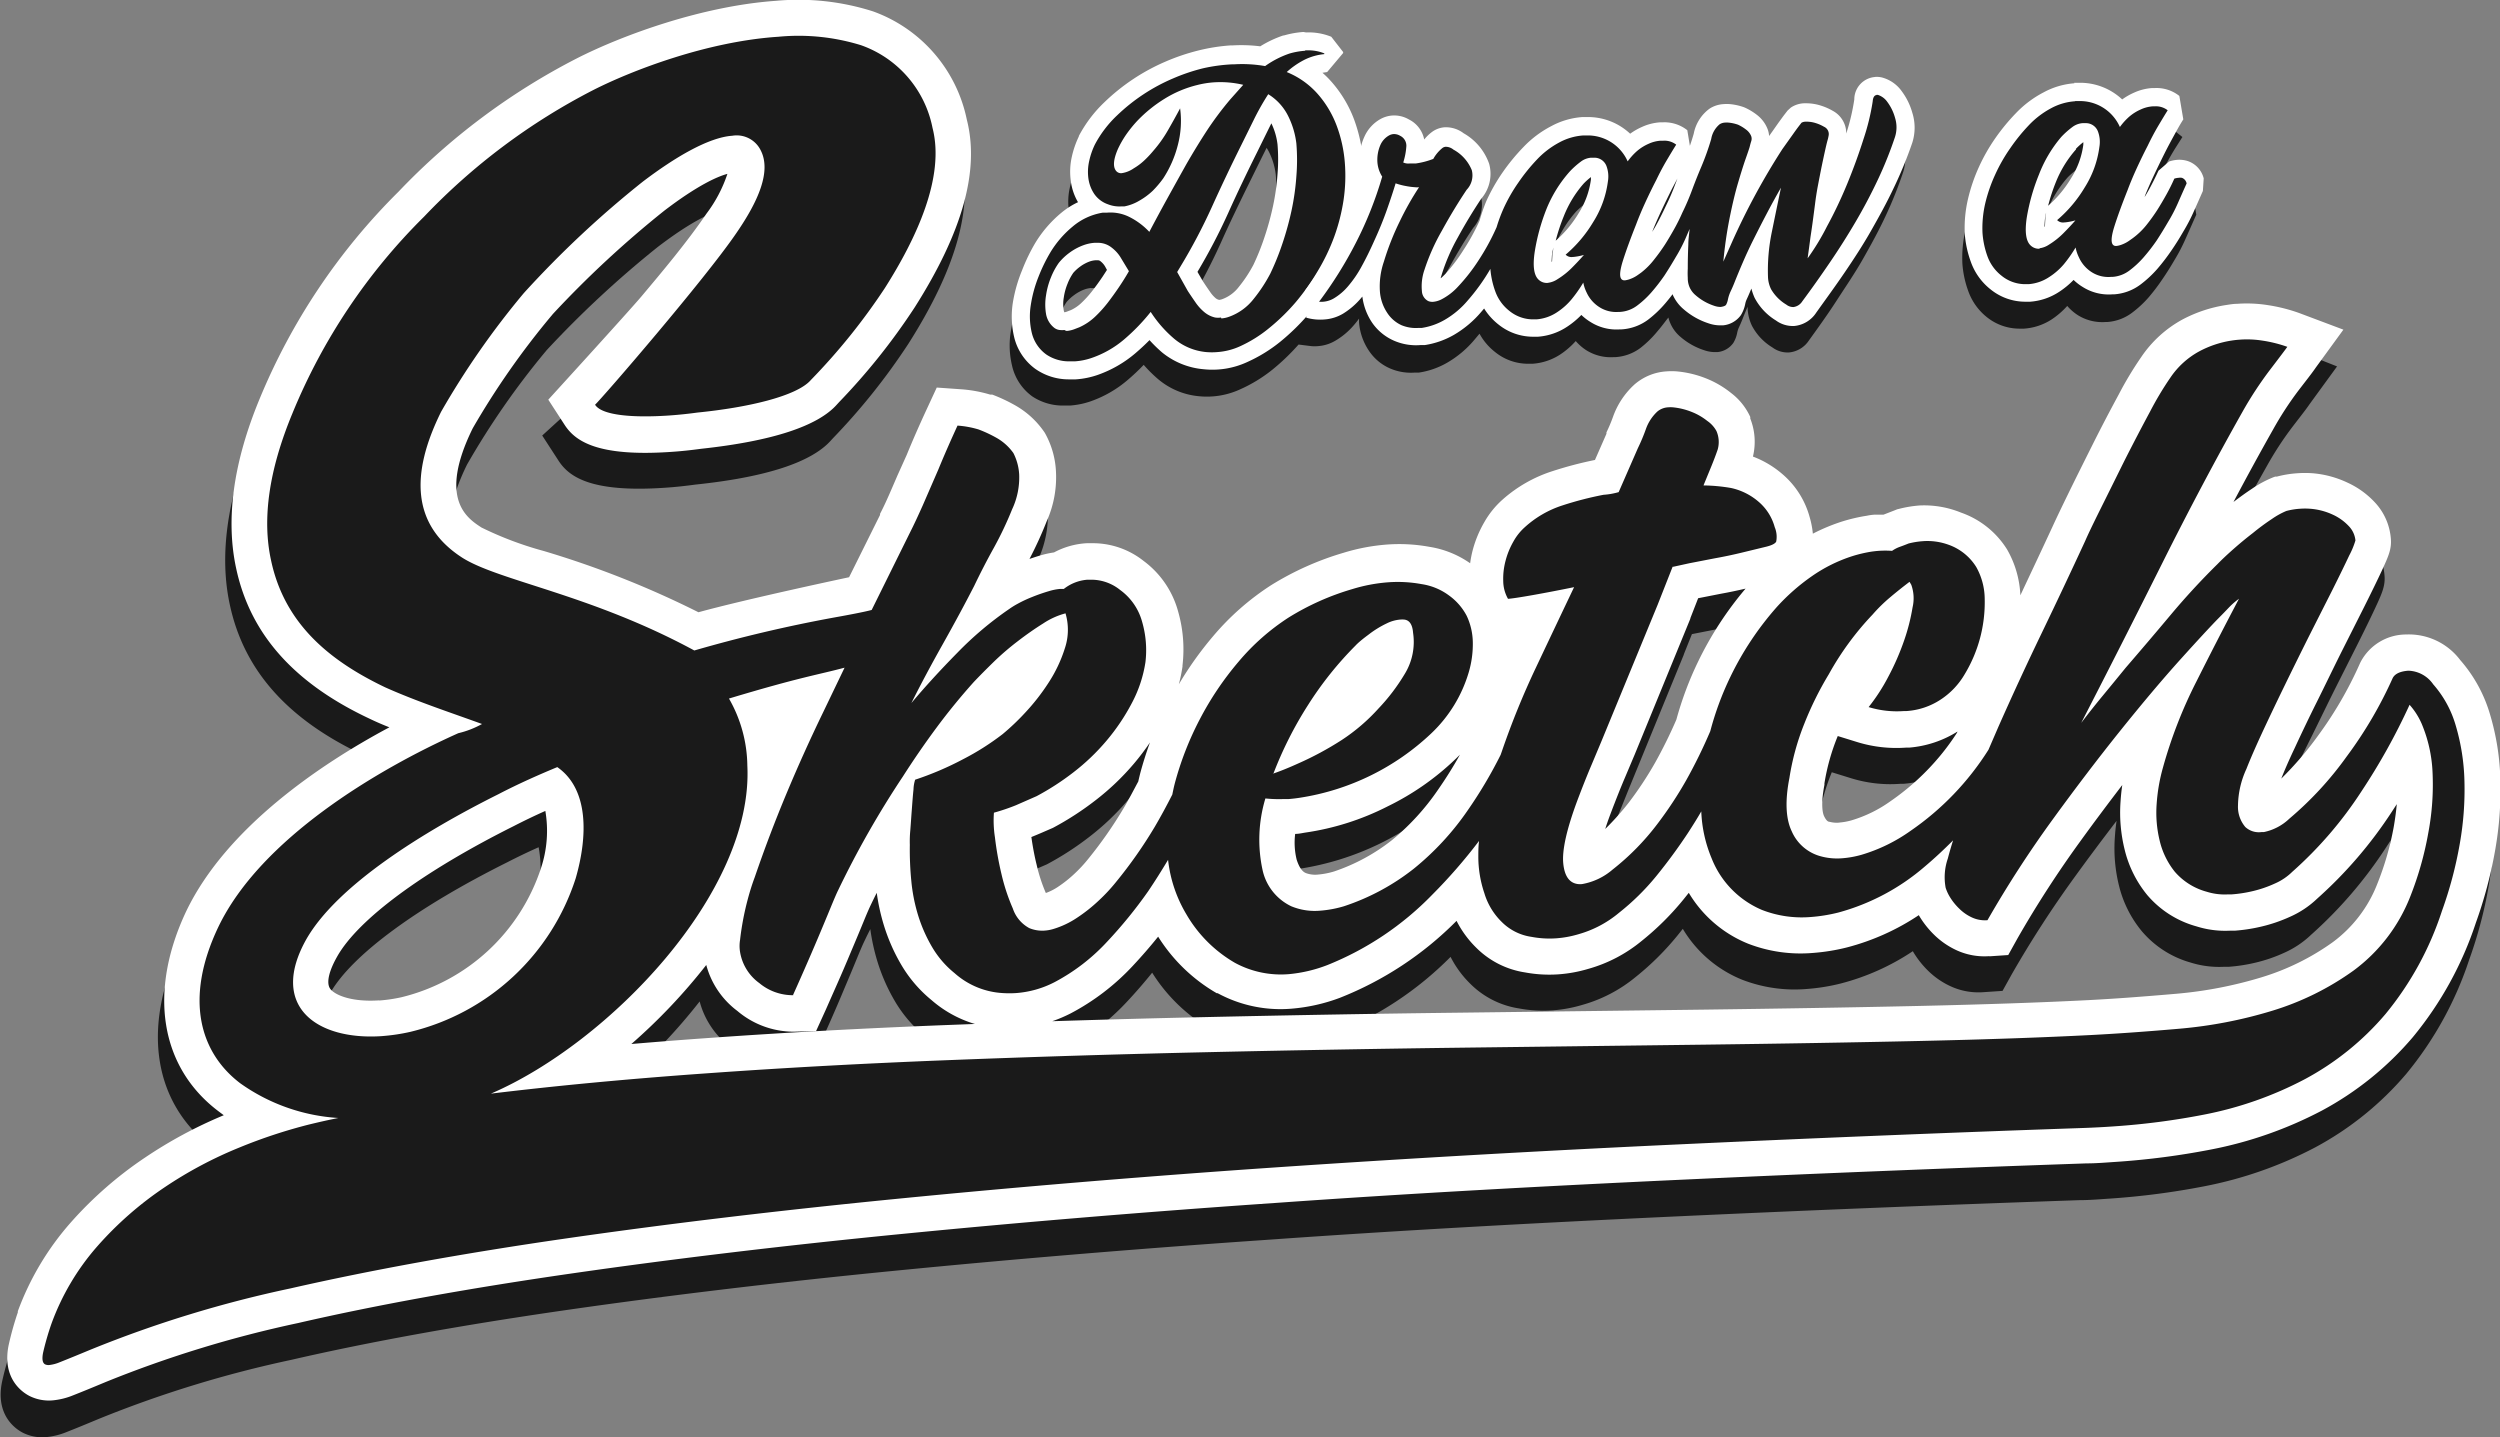 <svg xmlns="http://www.w3.org/2000/svg" viewBox="0 0 272.03 156.41"><rect x="0" y="0" width="272.03" height="156.41" fill="#808080" stroke="none"/><defs><style>.cls-1{fill:#1a1a1a;}.cls-2{fill:#fff;}</style></defs><title>Ativo 1</title><g id="Camada_2" data-name="Camada 2"><g id="Camada_1-2" data-name="Camada 1"><path class="cls-1" d="M266.94,75.91a7,7,0,0,0-5.88-2.78A5.6,5.6,0,0,0,256.19,76l-.06.12-.06.13a41.75,41.75,0,0,1-4.53,7.8,36.49,36.49,0,0,1-4,4.67c.34-.86.83-2,1.45-3.3.74-1.6,1.55-3.3,2.4-5s1.76-3.6,2.68-5.44l2.52-5c.79-1.58,1.4-2.83,1.87-3.84.75-1.61,1.11-2.44,1-3.56a6.5,6.5,0,0,0-1.75-3.93,9.42,9.42,0,0,0-3-2.15,11,11,0,0,0-3.7-1,11.48,11.48,0,0,0-1.78,0,11.73,11.73,0,0,0-2.17.36l-.18,0-.17.06a11.83,11.83,0,0,0-2.37,1.27c-.64.42-1.3.9-2,1.43q2.17-4.1,4.34-7.94a36.19,36.19,0,0,1,2.68-4.12c.67-.88,1.56-2,1.94-2.57l3-4.12L249.58,38a18.07,18.07,0,0,0-3.47-.88,14.66,14.66,0,0,0-3.35-.14c-.39,0-.78.07-1.18.13a15,15,0,0,0-4.76,1.58,12.81,12.81,0,0,0-4.51,4.05,38.46,38.46,0,0,0-2.46,4.09c-.92,1.7-1.88,3.53-2.84,5.45s-1.87,3.74-2.66,5.36-1.38,2.86-1.68,3.52c-1.16,2.51-2.34,5-3.52,7.52a10.92,10.92,0,0,0-1.45-5l0,0,0,0a9.66,9.66,0,0,0-5-4A10.64,10.64,0,0,0,208.2,59a12.79,12.79,0,0,0-2.18.35l-.29.07-.27.11-.72.28-.49.19-.83,0c-.35,0-.7.06-1,.12a18.68,18.68,0,0,0-2.66.62,20.56,20.56,0,0,0-3.2,1.33,9.5,9.5,0,0,0-.35-1.81,9.38,9.38,0,0,0-2.95-4.66A10.64,10.64,0,0,0,190,53.7a6.86,6.86,0,0,0-.29-4.14l0-.09,0-.08a6.82,6.82,0,0,0-2.09-2.61,10.5,10.5,0,0,0-2.78-1.61,11.35,11.35,0,0,0-3.13-.74,7.18,7.18,0,0,0-1.11,0,5.86,5.86,0,0,0-3.47,1.41l-.06.05-.06.06a8.66,8.66,0,0,0-2.23,3.41,16.67,16.67,0,0,1-.72,1.71l0,.07,0,.08-1.25,2.85a41.46,41.46,0,0,0-4.6,1.21,15.1,15.1,0,0,0-5.44,3.09,9.67,9.67,0,0,0-2,2.47,12.38,12.38,0,0,0-1.25,3,11.69,11.69,0,0,0-.29,1.47,10.58,10.58,0,0,0-4.44-1.79,18.28,18.28,0,0,0-4.57-.25,21.64,21.64,0,0,0-4.77.9,32,32,0,0,0-7.9,3.54,28.36,28.36,0,0,0-6.3,5.55,37.49,37.49,0,0,0-3.72,5.22,17.13,17.13,0,0,0,.4-1.94v-.11a15,15,0,0,0-.48-5.89,10.15,10.15,0,0,0-3.76-5.49,8.89,8.89,0,0,0-5.32-1.92c-.3,0-.59,0-.88,0a8.53,8.53,0,0,0-3.54,1,10.34,10.34,0,0,0-1.46.32q-.61.18-1.21.39A42.36,42.36,0,0,0,113,60.82a11.74,11.74,0,0,0,1-5.62,9.46,9.46,0,0,0-1.16-3.94l-.09-.15-.1-.14a9.52,9.52,0,0,0-3-2.73A18,18,0,0,0,107.14,47L107,47l-.12,0a14.4,14.4,0,0,0-3.14-.58l-2.68-.19L100,48.63c-.79,1.71-1.51,3.35-2.13,4.87l-1,2.22-.71,1.64c-.62,1.44-1,2.19-1.2,2.57l0,.06,0,.06-3.2,6.47A4,4,0,0,0,90,67.2l-.62.12c-4.24.75-8.73,1.79-14,3.25a103.29,103.29,0,0,0-16.85-6.67,37.55,37.55,0,0,1-6.76-2.55c-1.53-1-4.76-3.06-.95-10.8A86.17,86.17,0,0,1,59.32,38.3l.07-.08.06-.08A111.75,111.75,0,0,1,71.59,26.86c3.64-2.78,5.8-3.72,6.86-4a15,15,0,0,1-2.28,4.33c-2.1,3.09-4.86,6.37-7.07,9-1.32,1.57-2.36,2.82-3,3.74l-.21.29-.15.32a14,14,0,0,1-2.12,2.44l-.11.1-.1.11a25.3,25.3,0,0,1-2,2L59,47.39l1.79,2.76c1.09,1.66,3.39,3.49,11.6,2.92,1.07-.07,2.17-.19,3.27-.34,7.68-.8,12.64-2.42,14.76-4.81l.23-.25a69.82,69.82,0,0,0,8.21-10.29c5.23-8.24,7.09-14.93,5.68-20.45A15.92,15.92,0,0,0,94.3,5.19l0,0,0,0A26.7,26.7,0,0,0,83.72,4c-8,.56-16.66,3.72-21.65,6.26A72.47,72.47,0,0,0,42.66,24.81,68.59,68.59,0,0,0,27.51,47.47c-2.82,6.85-3.66,13-2.5,18.34,1.53,7.14,6.3,12.5,14.57,16.37q1,.48,2.1.91c-7.5,4-17.73,10.91-22.1,20-4.17,8.81-2.85,17,3.53,21.8l.55.41A48.87,48.87,0,0,0,15,130a42,42,0,0,0-8,7,30.46,30.46,0,0,0-5.78,9.68l0,.06,0,.06a33,33,0,0,0-1,3.57c-.75,3.68,1.55,5.16,2.27,5.53a4.72,4.72,0,0,0,2.49.48,7.83,7.83,0,0,0,2.3-.57c.79-.31,1.92-.77,3.45-1.41a125.1,125.1,0,0,1,21-6.44c8.68-2,18.66-3.79,29.67-5.38s23.24-3.06,36.2-4.33c12.33-1.21,25.33-2.3,38.64-3.23l2.17-.15c14.08-1,28.73-1.8,43.55-2.49s29.62-1.28,44.35-1.79c1.11,0,2.21-.1,3.29-.17a82.69,82.69,0,0,0,10.21-1.33,43.66,43.66,0,0,0,12.11-4.24,34.18,34.18,0,0,0,9.91-8,38.39,38.39,0,0,0,6.86-12.46,47.49,47.49,0,0,0,2.1-7.92,37.86,37.86,0,0,0,.56-7.65,27.11,27.11,0,0,0-1.1-7A15.58,15.58,0,0,0,266.94,75.91ZM85.73,116.09l2.43-.07,1-2.21q.44-1,1.21-2.74t1.52-3.54q.76-1.79,1.37-3.28c.52-1.27.69-1.61.7-1.64l0,0v0q.36-.76.74-1.51a22.55,22.55,0,0,0,.77,3.51,20.23,20.23,0,0,0,1.87,4.27,14.33,14.33,0,0,0,3.33,3.9,12.66,12.66,0,0,0,4.71,2.59l-3.43.13c-8.62.34-17,.79-24.91,1.35l-1.84.13q-3.66.27-7.2.57a62.5,62.5,0,0,0,8.13-8.58,9.2,9.2,0,0,0,3.38,5A9.48,9.48,0,0,0,85.73,116.09Zm30.12-1.9a25.36,25.36,0,0,0,6.74-5.15q1.47-1.57,2.78-3.2a18.37,18.37,0,0,0,6.37,6.15l.05,0,.05,0a14.35,14.35,0,0,0,8,1.69,19.42,19.42,0,0,0,5.29-1.18,37,37,0,0,0,12.71-8.38h0a11.2,11.2,0,0,0,2.17,2.95,9.54,9.54,0,0,0,5.28,2.66,14.41,14.41,0,0,0,3.63.21,15.14,15.14,0,0,0,3.27-.6,15.82,15.82,0,0,0,5.75-3,30.08,30.08,0,0,0,4.61-4.57l.56-.7a13.33,13.33,0,0,0,6.47,5.54,15.82,15.82,0,0,0,7.05,1,21.55,21.55,0,0,0,3.69-.6,25.69,25.69,0,0,0,7.82-3.51l.05.09a10.18,10.18,0,0,0,1.57,2,8.67,8.67,0,0,0,2.47,1.72,7.25,7.25,0,0,0,3.6.65l2.07-.14,1-1.8a116.86,116.86,0,0,1,6.85-10.59c1.55-2.14,3.08-4.18,4.56-6.11-.09.59-.15,1.2-.19,1.81a16.78,16.78,0,0,0,.44,5.19,12.38,12.38,0,0,0,2.49,5,10.81,10.81,0,0,0,5.29,3.41,10.44,10.44,0,0,0,3.65.47l.51,0a18.27,18.27,0,0,0,2.83-.43,16.72,16.72,0,0,0,3.25-1.11,10.25,10.25,0,0,0,2.9-1.95,47,47,0,0,0,8.12-9.45l.54-.83q-.11,1.19-.33,2.46a32,32,0,0,1-1.81,6.26,14.33,14.33,0,0,1-4.84,6.31,26.49,26.49,0,0,1-7.73,3.81A45.25,45.25,0,0,1,236.2,112c-1.95.17-3.84.32-5.64.45q-2,.14-3.86.24c-5.23.27-11.49.48-18.59.64s-15.1.29-23.35.4l-26.49.33c-9.26.11-18.71.28-28.11.49-5.45.12-10.9.27-16.31.44A15.31,15.31,0,0,0,115.85,114.18Zm96.4-30.5a25.85,25.85,0,0,1-1.78,2.44,26.63,26.63,0,0,1-5.45,5,14.28,14.28,0,0,1-4.2,2.07,6.77,6.77,0,0,1-1.33.25,3,3,0,0,1-1.07-.09c-.15,0-.35-.11-.6-.64-.07-.16-.41-1,.05-3.38l0-.08v-.08a23.14,23.14,0,0,1,1.39-5l.06-.15,2.13.66a14.43,14.43,0,0,0,5.29.6l.35,0a11.65,11.65,0,0,0,5.18-1.67Zm-30.53-1.45a51.35,51.35,0,0,1-2.32,4.71,38.49,38.49,0,0,1-2.86,4.33A29.55,29.55,0,0,1,174,94.14c.15-.48.33-1,.56-1.61.54-1.42,1.06-2.75,1.56-3.92L177.17,86l6.05-14.77V71.2L184.1,69l2.49-.49c.89-.16,1.78-.35,2.65-.55a37.42,37.42,0,0,0-5.17,7.94A36.69,36.69,0,0,0,181.71,82.23Zm-25.9,7.64a26.26,26.26,0,0,1-5,5.47,21,21,0,0,1-6.29,3.41,8.39,8.39,0,0,1-1.73.34,2.93,2.93,0,0,1-1.36-.16c-.17-.08-.62-.27-1-1.47a7.77,7.77,0,0,1-.16-2.79c.36,0,.72-.08,1.07-.14a30.58,30.58,0,0,0,16.39-8l.47-.46C157.48,87.35,156.68,88.63,155.81,89.88Zm-72-7.45.3-.08-.2.44Zm80.06-9.54-.41.86q0-.42,0-.83l.29,0ZM123.37,88.14c-.07.29-.14.57-.2.85-.54,1-1.05,2-1.56,2.85a45.53,45.53,0,0,1-3.88,5.57l0,0,0,0a15,15,0,0,1-1.48,1.6,13.56,13.56,0,0,1-1.85,1.47,6,6,0,0,1-1.29.65,17.61,17.61,0,0,1-1-3.07c-.25-1-.44-2.06-.57-3,.75-.3,1.48-.62,2.19-.93l.12-.05.12-.06a32.32,32.32,0,0,0,4.55-2.95,27.31,27.31,0,0,0,4.2-4,26.78,26.78,0,0,0,1.75-2.31Q123.82,86.43,123.37,88.14ZM58.22,98.37A21.29,21.29,0,0,1,43,112.43a16.57,16.57,0,0,1-2.46.36c-3.2.22-5-.67-5.39-1.32s-.07-1.92.8-3.45c2.35-4.09,9.37-9.27,19.24-14.19h0c1.05-.54,2.18-1.09,3.42-1.64A12.83,12.83,0,0,1,58.22,98.37Z"/><path class="cls-1" d="M5.47,150.51A2.79,2.79,0,0,1,4,150.24c-.66-.34-1.69-1.22-1.25-3.4a31.38,31.38,0,0,1,1-3.35,28.6,28.6,0,0,1,5.43-9.12,40,40,0,0,1,7.66-6.72,46.84,46.84,0,0,1,8.54-4.55q1.87-.75,3.61-1.34a17.57,17.57,0,0,1-4-2.31c-5.67-4.3-6.75-11.38-3-19.41C27,89.69,40,82.29,47.14,78.9c-2-.74-4.07-1.52-6-2.42-4.91-2.3-11.65-6.35-13.51-15-1.07-4.93-.26-10.72,2.42-17.21a66.6,66.6,0,0,1,14.76-22A70.43,70.43,0,0,1,63.64,8.09,59.86,59.86,0,0,1,84.55,2a24.78,24.78,0,0,1,9.73,1,13.91,13.91,0,0,1,9,10.42c1.26,4.88-.57,11.26-5.44,18.93a68.31,68.31,0,0,1-8,10l-.25.27c-2.28,2.64-9.48,3.75-13.57,4.17-1,.14-2.09.25-3.14.33-8.13.57-9.42-1.4-9.84-2l-.9-1.37,1.2-1.12a26.88,26.88,0,0,0,2.17-2.17l.1-.11a13.92,13.92,0,0,0,2.51-3l.08-.16.1-.14c.63-.87,1.66-2.09,3-3.64,2.24-2.67,5-6,7.17-9.14,3.06-4.44,2.9-6.28,2.54-7-.14-.29-.31-.62-1.23-.56-1.87.13-5,1.81-8.7,4.62A109.26,109.26,0,0,0,58.59,33l-.06.08a88,88,0,0,0-8.8,12.61c-4.12,8.32-1,11.59,1.66,13.32a37.15,37.15,0,0,0,7.2,2.75,99.68,99.68,0,0,1,17.22,6.9c5.54-1.55,10.19-2.64,14.57-3.41.54-.1.91-.17,1.15-.23a2.11,2.11,0,0,1,1.4-.59l.71,0L97.33,57c.35-.65.78-1.57,1.3-2.77l1.69-3.89c.61-1.48,1.32-3.1,2.1-4.8l.56-1.22,1.34.1a12.53,12.53,0,0,1,2.72.5l.11,0A16.09,16.09,0,0,1,109.43,46a7.58,7.58,0,0,1,2.41,2.18l.05.07,0,.07a7.6,7.6,0,0,1,.89,3.14,9.91,9.91,0,0,1-.91,4.72,40.15,40.15,0,0,1-2,4.39c-.73,1.35-1.43,2.71-2.09,4.06l-.58,1.12q.75-.57,1.49-1.07a10.73,10.73,0,0,1,1.1-.68,15.39,15.39,0,0,1,1.81-.85c.65-.26,1.32-.49,2-.7a7.86,7.86,0,0,1,1.54-.3,6.61,6.61,0,0,1,3.05-1q.34,0,.69,0a6.87,6.87,0,0,1,4.23,1.55,8.18,8.18,0,0,1,3,4.45,13.1,13.1,0,0,1,.42,5.13,16,16,0,0,1-1.69,5.14,24.57,24.57,0,0,1-3,4.45,25.37,25.37,0,0,1-3.9,3.73,30.41,30.41,0,0,1-4.28,2.77l-.12.06q-1.17.52-2.34,1-.57.23-1.16.43c0,.27.05.61.1,1a32.84,32.84,0,0,0,.67,3.75A19.56,19.56,0,0,0,112,98c.42,1,.75,1.12.75,1.12a1.71,1.71,0,0,0,.79.13,2.34,2.34,0,0,0,.49-.09,7.7,7.7,0,0,0,2.1-1,15.49,15.49,0,0,0,2.11-1.68,17.07,17.07,0,0,0,1.67-1.81A47.68,47.68,0,0,0,124,88.88c.57-1,1.14-2,1.74-3.18.07-.34.14-.67.23-1a36,36,0,0,1,2.87-7.43,35.61,35.61,0,0,1,4.48-6.66,26.43,26.43,0,0,1,5.87-5.17,30.14,30.14,0,0,1,7.42-3.32,19.69,19.69,0,0,1,4.34-.82,16.33,16.33,0,0,1,4.12.22,8.52,8.52,0,0,1,3.85,1.62,8.33,8.33,0,0,1,2.45,3,9,9,0,0,1,.86,3.73,12.82,12.82,0,0,1-.51,3.79,17,17,0,0,1-4.61,7.53,28.63,28.63,0,0,1-15.36,7.51c-.42.07-.91.13-1.4.16l-.68,0h-.39a11.8,11.8,0,0,0,0,5.18,3.84,3.84,0,0,0,2,2.71,4.8,4.8,0,0,0,2.28.32,10.35,10.35,0,0,0,2.14-.41,23,23,0,0,0,7-3.76A28.1,28.1,0,0,0,158.11,87a46.93,46.93,0,0,0,3.41-5.72l.11-.31a90,90,0,0,1,3.74-9.22l2.53-5.33-.8.14c-1.39.25-2.32.39-2.85.43l-1.2.09-.62-1a5.91,5.91,0,0,1-.79-2.86,9.55,9.55,0,0,1,.32-2.81A10.41,10.41,0,0,1,163,57.87a7.77,7.77,0,0,1,1.6-2,13.11,13.11,0,0,1,4.74-2.69A38.82,38.82,0,0,1,174.07,52l.11,0h.11l.42,0L176.39,48a19.51,19.51,0,0,0,.84-2A6.73,6.73,0,0,1,179,43.4a3.92,3.92,0,0,1,2.39-1,5.14,5.14,0,0,1,.79,0,9.43,9.43,0,0,1,2.59.61A8.56,8.56,0,0,1,187,44.33a4.64,4.64,0,0,1,1.72,5.19c-.16.48-.36,1-.59,1.58l.59.1a8.79,8.79,0,0,1,3.91,1.94A7.48,7.48,0,0,1,195,56.85a4.09,4.09,0,0,1,0,3,3.57,3.57,0,0,1-2.54,1.59L190,62c-1,.24-2,.46-3.07.66l-2.68.53-.87.18-1.24,3.15-6.06,14.79L175,83.91c-.51,1.2-1,2.55-1.6,4-1.33,3.6-1.43,5.19-1.37,5.82a2.94,2.94,0,0,0,.08.49,5.7,5.7,0,0,0,2.19-1.17,25.29,25.29,0,0,0,4.48-4.56,40.42,40.42,0,0,0,3-4.55,53.47,53.47,0,0,0,2.47-5,34.8,34.8,0,0,1,2.27-6.1,35.37,35.37,0,0,1,5.36-8.06A24.51,24.51,0,0,1,196,61.14a18.56,18.56,0,0,1,5-2.47,16.78,16.78,0,0,1,2.4-.56c.29,0,.59-.08.89-.1s.74,0,1.12,0a5.47,5.47,0,0,1,.69-.3l.84-.32.14-.06.14,0A10.79,10.79,0,0,1,209,57a8.7,8.7,0,0,1,3.66.51,7.75,7.75,0,0,1,4,3.22,9.15,9.15,0,0,1,1.21,4.46,17.07,17.07,0,0,1-2.46,9.23,10.23,10.23,0,0,1-3.28,3.43,9.54,9.54,0,0,1-4.53,1.51l-.3,0a12.49,12.49,0,0,1-4.58-.52L200,78l1.81-2.23a18.8,18.8,0,0,0,2-3.07,25.35,25.35,0,0,0,1.57-3.61q.27-.8.47-1.55-.31.32-.59.64a30.09,30.09,0,0,0-4.49,6.12,34.33,34.33,0,0,0-2.56,5.17,25.1,25.1,0,0,0-1.51,5.47c-.52,2.65-.24,4,.09,4.67a2.87,2.87,0,0,0,1.78,1.66,4.86,4.86,0,0,0,1.78.18,8.71,8.71,0,0,0,1.72-.31,16.16,16.16,0,0,0,4.76-2.33,28.31,28.31,0,0,0,7.86-8.14l1-2.37c1.53-3.44,3.12-6.89,4.74-10.25s3.15-6.62,4.71-10c.29-.63.84-1.79,1.65-3.46s1.69-3.43,2.65-5.33,1.91-3.72,2.82-5.4A36.39,36.39,0,0,1,234.6,40a10.85,10.85,0,0,1,3.82-3.45,13,13,0,0,1,4.14-1.38c.35-.05.69-.09,1-.11a12.67,12.67,0,0,1,2.9.12,16.41,16.41,0,0,1,3.1.78l2.38.89-1.49,2.06q-.39.54-1.91,2.53a38.18,38.18,0,0,0-2.83,4.35c-2.89,5.12-5.81,10.63-8.69,16.38l-1,2.07c1.27-1.45,2.59-2.84,3.94-4.17.48-.49,1.1-1.08,1.8-1.7s1.42-1.24,2.15-1.84,1.51-1.18,2.23-1.65a10,10,0,0,1,2-1.07l.09,0,.09,0a9.81,9.81,0,0,1,1.81-.3,9.52,9.52,0,0,1,1.47,0,9,9,0,0,1,3,.8,7.49,7.49,0,0,1,2.38,1.7,4.52,4.52,0,0,1,1.25,2.75c0,.56-.1,1-.85,2.6q-.7,1.5-1.85,3.78l-2.52,5q-1.39,2.77-2.69,5.46t-2.42,5.08c-.72,1.57-1.27,2.83-1.64,3.77a8,8,0,0,0-.79,3.26,2,2,0,0,0,.21,1h0a1.47,1.47,0,0,0,.25,0h.13a3.77,3.77,0,0,0,1.79-1,35.3,35.3,0,0,0,5.95-6.45,43.68,43.68,0,0,0,4.74-8.16l.06-.12a3.69,3.69,0,0,1,3.28-1.82,5.23,5.23,0,0,1,4.31,2.14A13.61,13.61,0,0,1,269,78.49a25.19,25.19,0,0,1,1,6.46,35.89,35.89,0,0,1-.53,7.26,45.68,45.68,0,0,1-2,7.63A36.43,36.43,0,0,1,261,111.66a32.25,32.25,0,0,1-9.35,7.54,41.72,41.72,0,0,1-11.57,4,80.66,80.66,0,0,1-10,1.3q-1.59.11-3.22.17c-14.74.51-29.67,1.11-44.37,1.79S153,128,138.95,129l-2.17.15c-13.33.93-26.34,2-38.7,3.23-13,1.27-25.2,2.74-36.29,4.34S40.71,140.15,32,142.14a126.92,126.92,0,0,0-21.34,6.53c-1.5.62-2.64,1.09-3.43,1.4A6,6,0,0,1,5.47,150.51ZM77.9,114.8c7.89-.55,16.25-1,24.85-1.34,9.23-.37,18.7-.66,28.16-.87s18.84-.37,28.09-.49l26.49-.33c8.25-.1,16.12-.24,23.37-.4s13.4-.37,18.66-.64q1.86-.1,3.88-.24,2.71-.19,5.67-.45a47.17,47.17,0,0,0,9.64-1.86,28.44,28.44,0,0,0,8.29-4.09,16.45,16.45,0,0,0,5.51-7.16,33.88,33.88,0,0,0,1.92-6.65,26.32,26.32,0,0,0,.42-6.07,15,15,0,0,0-.5-3.16,69.69,69.69,0,0,1-3.66,6.19,45,45,0,0,1-7.82,9.1,8.28,8.28,0,0,1-2.39,1.61,14.81,14.81,0,0,1-2.87,1,16.4,16.4,0,0,1-2.53.38l-.44,0a8.47,8.47,0,0,1-3-.39,8.86,8.86,0,0,1-4.35-2.78,10.47,10.47,0,0,1-2.1-4.21,14.85,14.85,0,0,1-.38-4.6,21.28,21.28,0,0,1,.75-4.34,52,52,0,0,1,2.29-6.63q-1.65,1.95-3.48,4.23c-2.36,2.94-4.86,6.22-7.44,9.77a118.91,118.91,0,0,0-7,10.77l-.51.9-1,.08a5.34,5.34,0,0,1-2.66-.47,6.74,6.74,0,0,1-1.92-1.34,8.21,8.21,0,0,1-1.27-1.61,6.44,6.44,0,0,1-.7-1.53,3.57,3.57,0,0,1-.14-.59,25.23,25.23,0,0,1-9.18,4.64,19.65,19.65,0,0,1-3.36.55,13.9,13.9,0,0,1-6.19-.9,12,12,0,0,1-6.53-6.65q-.17-.39-.32-.79c-.77,1.09-1.58,2.15-2.41,3.17a28.12,28.12,0,0,1-4.37,4.32,13.75,13.75,0,0,1-5,2.67,13.2,13.2,0,0,1-2.85.53,12.48,12.48,0,0,1-3.2-.19,7.58,7.58,0,0,1-4.21-2.13,9.25,9.25,0,0,1-2.4-3.95c-.14-.4-.26-.82-.36-1.24q-1,1.14-2.09,2.21a35.13,35.13,0,0,1-12.06,8,17.5,17.5,0,0,1-4.76,1.06,12.44,12.44,0,0,1-6.91-1.46,16.52,16.52,0,0,1-6-6,17.33,17.33,0,0,1-1.06-2.13,52,52,0,0,1-4.5,5.49,23.38,23.38,0,0,1-6.19,4.74,12.86,12.86,0,0,1-5,1.41,13.07,13.07,0,0,1-1.63,0,10.54,10.54,0,0,1-6.43-2.64,12.32,12.32,0,0,1-2.88-3.37A18.31,18.31,0,0,1,98.06,100a20.7,20.7,0,0,1-.81-4.1,37,37,0,0,1-.16-4,14.24,14.24,0,0,1,.06-1.75l0-.35q-2.29,3.85-4.24,7.91c-.08.15-.27.56-.78,1.8q-.61,1.48-1.37,3.26t-1.51,3.52q-.76,1.75-1.2,2.71l-.5,1.11-1.21,0a7.59,7.59,0,0,1-4.95-1.73,7.12,7.12,0,0,1-2.8-4.51,5.85,5.85,0,0,1,0-1.94c.07-.68.19-1.42.33-2.22s.31-1.54.52-2.34a58.82,58.82,0,0,1-17.06,18.63c4.4-.44,9-.83,13.7-1.17ZM60.24,85.72c-1.92.82-3.62,1.62-5.16,2.42-10.37,5.18-17.5,10.5-20.09,15-.9,1.58-1.76,3.82-.74,5.44S38,111,41.41,110.79a18.67,18.67,0,0,0,2.8-.42A23.24,23.24,0,0,0,60.79,95C61.37,92.94,62.42,88.18,60.24,85.72ZM82,77.18a16.41,16.41,0,0,1,1.23,6.09A20.9,20.9,0,0,1,83,87.44q.38-.94.76-1.86c1.24-3,2.59-6,4-9l.55-1.14C86.83,75.83,84.93,76.32,82,77.18Zm69.73-7.62a8.89,8.89,0,0,0-1.64,1,16.42,16.42,0,0,0-1.26,1.06,36.22,36.22,0,0,0-4.89,6.14q-.81,1.27-1.52,2.6c.85-.45,1.69-.95,2.49-1.47a18.67,18.67,0,0,0,3.65-3.11,19.53,19.53,0,0,0,2.61-3.43,4.72,4.72,0,0,0,.71-2.85Zm-37.62.22c-.7.46-1.42,1-2.13,1.51a27.28,27.28,0,0,0-2.46,2.13q-1.22,1.19-2.13,2.16c-1.37,1.53-2.7,3.16-3.93,4.81l-.85,1.17q.66-.31,1.31-.66a26.21,26.21,0,0,0,4-2.55,24.11,24.11,0,0,0,2.22-2.12,21.31,21.31,0,0,0,2.35-3,13.28,13.28,0,0,0,1.55-3.29Z"/><path class="cls-2" d="M84.69,4a23,23,0,0,1,9,.92,12,12,0,0,1,7.78,9c1.38,5.37-1.78,12.05-5.19,17.43a67.93,67.93,0,0,1-8.05,10c-1.53,1.77-6.9,3-12.33,3.54-1,.14-2.07.25-3.07.32-3.93.27-7.34,0-8.08-1.17.78-.72,11.93-13.62,15.37-18.67,2.4-3.48,3.82-6.73,2.66-9a2.91,2.91,0,0,0-3.09-1.6c-2.57.18-6.18,2.29-9.75,5A110.13,110.13,0,0,0,57,31.89a89,89,0,0,0-9,12.91c-3.32,6.7-3.25,12.32,2.31,15.89,4,2.53,14,4,25.24,10.09A154.85,154.85,0,0,1,90.72,67.2c3.43-.61,4.13-.83,4.13-.83l4.23-8.55q.51-1,1.34-2.86l1.69-3.89q.92-2.24,2.08-4.76a10.46,10.46,0,0,1,2.29.42,14,14,0,0,1,2,.94,5.63,5.63,0,0,1,1.79,1.63,5.82,5.82,0,0,1,.63,2.34,8.15,8.15,0,0,1-.77,3.78,38.31,38.31,0,0,1-2,4.21q-1.11,2-2.13,4.13-1.47,2.87-3.43,6.36T99.17,76.5q2.16-2.58,5-5.47a37,37,0,0,1,5.64-4.76,8.79,8.79,0,0,1,.92-.57,13.6,13.6,0,0,1,1.58-.74q.89-.36,1.84-.64a5.86,5.86,0,0,1,1.22-.24h.39a4.72,4.72,0,0,1,2.56-1h.51a5,5,0,0,1,3.06,1.12,6.33,6.33,0,0,1,2.39,3.47,11.11,11.11,0,0,1,.36,4.37,13.93,13.93,0,0,1-1.48,4.46,22.52,22.52,0,0,1-2.76,4.1,23.31,23.31,0,0,1-3.6,3.44,28.3,28.3,0,0,1-4,2.59q-1.14.5-2.28,1a22.06,22.06,0,0,1-2.37.8,11.88,11.88,0,0,0,.11,2.67,34.69,34.69,0,0,0,.71,4,21.36,21.36,0,0,0,1.24,3.76,3.78,3.78,0,0,0,1.79,2.13,3.64,3.64,0,0,0,1.67.27,4.29,4.29,0,0,0,.9-.16,9.57,9.57,0,0,0,2.63-1.24,17.36,17.36,0,0,0,2.38-1.89,18.83,18.83,0,0,0,1.86-2,49.19,49.19,0,0,0,4.21-6c.67-1.14,1.3-2.31,1.91-3.51.08-.39.16-.78.26-1.17a33.85,33.85,0,0,1,2.72-7,33.5,33.5,0,0,1,4.24-6.3,24.37,24.37,0,0,1,5.43-4.79,28,28,0,0,1,6.94-3.1,17.67,17.67,0,0,1,3.91-.74,14.32,14.32,0,0,1,3.63.2,6.63,6.63,0,0,1,3,1.25A6.36,6.36,0,0,1,159.59,67a7,7,0,0,1,.67,2.92,10.82,10.82,0,0,1-.44,3.22,15,15,0,0,1-4.08,6.66,26.69,26.69,0,0,1-14.28,7q-.63.1-1.28.15l-.6,0a13.89,13.89,0,0,1-1.89-.07,15.54,15.54,0,0,0-.32,7.73,5.71,5.71,0,0,0,3.13,4,6.68,6.68,0,0,0,3.19.48,12.18,12.18,0,0,0,2.55-.48,24.78,24.78,0,0,0,7.58-4.07,30,30,0,0,0,5.86-6.33,48.53,48.53,0,0,0,3.61-6.08l.15-.43a87.61,87.61,0,0,1,3.66-9q2.07-4.38,4.18-8.81-2.56.52-4.54.87t-2.65.4a4,4,0,0,1-.52-1.93,7.59,7.59,0,0,1,.26-2.24,8.45,8.45,0,0,1,.85-2.07,5.91,5.91,0,0,1,1.19-1.51A11.18,11.18,0,0,1,170,55a36.82,36.82,0,0,1,4.48-1.16,8,8,0,0,0,.83-.1,8.22,8.22,0,0,0,.82-.19l2.08-4.76a20.47,20.47,0,0,0,.89-2.12,4.78,4.78,0,0,1,1.24-1.89,2,2,0,0,1,1.19-.46,3.21,3.21,0,0,1,.49,0,7.4,7.4,0,0,1,2,.48,6.58,6.58,0,0,1,1.75,1,3.19,3.19,0,0,1,1,1.1,3,3,0,0,1,.14,2q-.28.82-.7,1.85l-.85,2.07a19,19,0,0,1,3,.28,6.78,6.78,0,0,1,3,1.5,5.54,5.54,0,0,1,1.75,2.76,2.72,2.72,0,0,1,.16,1.58q-.19.35-1.26.59l-2.47.6q-1.48.36-3,.63l-2.73.53-1.73.38H182l-1.63,4.14L174.28,80.6l-1.07,2.55q-.79,1.86-1.63,4.1-1.68,4.56-1.48,6.68t1.63,2.27a2.39,2.39,0,0,0,.41,0,6.89,6.89,0,0,0,3.33-1.58,27,27,0,0,0,4.84-4.92,42.22,42.22,0,0,0,3.17-4.8,55.71,55.71,0,0,0,2.62-5.34,32.67,32.67,0,0,1,2.18-5.9,33.27,33.27,0,0,1,5.06-7.61,22.43,22.43,0,0,1,3.78-3.33,16.51,16.51,0,0,1,4.45-2.21,14.7,14.7,0,0,1,2.1-.49q.36-.05.73-.08a10.7,10.7,0,0,1,1.48,0,3.54,3.54,0,0,1,.85-.44q.45-.16.94-.36a8.86,8.86,0,0,1,1.52-.25,6.75,6.75,0,0,1,2.85.39,5.83,5.83,0,0,1,3,2.42,7.19,7.19,0,0,1,.92,3.49,15.13,15.13,0,0,1-2.17,8.16,8.27,8.27,0,0,1-2.65,2.79,7.66,7.66,0,0,1-3.68,1.23l-.26,0a10.51,10.51,0,0,1-3.87-.43,20.59,20.59,0,0,0,2.18-3.38,27.1,27.1,0,0,0,1.69-3.89,21.55,21.55,0,0,0,.91-3.58,4.34,4.34,0,0,0-.14-2.46l-.19-.32q-1.11.84-2.14,1.71a17.21,17.21,0,0,0-1.88,1.85A31.67,31.67,0,0,0,199,73.36a35.72,35.72,0,0,0-2.67,5.39,26.9,26.9,0,0,0-1.62,5.9q-.73,3.74.25,5.8a4.79,4.79,0,0,0,3,2.68,6.76,6.76,0,0,0,2.49.26,10.58,10.58,0,0,0,2.11-.38,18,18,0,0,0,5.34-2.61,30.29,30.29,0,0,0,8.47-8.82l1.09-2.52q2.3-5.19,4.71-10.19t4.72-10q.43-1,1.64-3.43t2.63-5.3q1.43-2.82,2.79-5.35a35,35,0,0,1,2.2-3.68,8.94,8.94,0,0,1,3.14-2.87,11,11,0,0,1,3.52-1.18q.45-.07.89-.1a10.71,10.71,0,0,1,2.46.1,14.42,14.42,0,0,1,2.73.68q-.38.53-1.87,2.48a39.91,39.91,0,0,0-3,4.57q-4.38,7.77-8.73,16.47t-8.83,17.4q1.15-1.51,2.38-3t2.46-3q2.47-2.86,4.9-5.76t5.09-5.52q.7-.72,1.73-1.63T245.14,58a25.39,25.39,0,0,1,2.07-1.53,8.51,8.51,0,0,1,1.57-.87,7.8,7.8,0,0,1,1.45-.24,7.52,7.52,0,0,1,1.17,0,7.07,7.07,0,0,1,2.39.62,5.54,5.54,0,0,1,1.77,1.25,2.61,2.61,0,0,1,.74,1.58,8.81,8.81,0,0,1-.68,1.64q-.69,1.47-1.82,3.73l-2.53,5q-1.39,2.78-2.7,5.47t-2.44,5.12q-1.12,2.43-1.69,3.89a9.83,9.83,0,0,0-.92,4,3.38,3.38,0,0,0,.8,2.33,2.16,2.16,0,0,0,1.75.55l.26,0a5.65,5.65,0,0,0,2.78-1.46,37,37,0,0,0,6.25-6.78,45.42,45.42,0,0,0,5-8.53q.37-.69,1.7-.79h0a3.41,3.41,0,0,1,2.7,1.48,11.67,11.67,0,0,1,2.46,4.51,23.13,23.13,0,0,1,.94,6,33.82,33.82,0,0,1-.51,6.86,43.51,43.51,0,0,1-1.94,7.3,34.39,34.39,0,0,1-6.14,11.21,30.17,30.17,0,0,1-8.78,7.09,39.6,39.6,0,0,1-11,3.86,78.43,78.43,0,0,1-9.73,1.27q-1.55.11-3.15.17-22.06.76-44.39,1.8t-43.63,2.49l-2.18.15q-20.12,1.41-38.75,3.24-19.63,1.93-36.38,4.35t-30,5.44a128.21,128.21,0,0,0-21.68,6.64q-2.19.91-3.38,1.38a4.16,4.16,0,0,1-1.15.31.9.9,0,0,1-.46-.07q-.43-.22-.22-1.28a29.87,29.87,0,0,1,.9-3.12,26.47,26.47,0,0,1,5-8.45,37.89,37.89,0,0,1,7.28-6.39,44.64,44.64,0,0,1,8.19-4.36,56.11,56.11,0,0,1,7.65-2.52c1-.24,2-.47,3.11-.69a20.58,20.58,0,0,1-10.67-3.77c-4.38-3.32-6.13-9.16-2.4-17,4.6-9.61,17.3-17.15,26.12-21.1a10,10,0,0,0,2.58-1c-3.4-1.24-7.13-2.46-10.56-4C36.09,72,31,68.05,29.5,61Q28,54.19,31.81,45A64.59,64.59,0,0,1,46.15,23.57,68.82,68.82,0,0,1,64.53,9.81C68.82,7.63,77,4.5,84.69,4m1.63,104.29a5.68,5.68,0,0,1-3.7-1.32,5.21,5.21,0,0,1-2.09-3.37,4,4,0,0,1,0-1.34q.1-.93.31-2.08t.54-2.38q.33-1.24.75-2.36,1.59-4.64,3.45-9.09t4-8.87l2.32-4.83c-2.94.79-4.74,1-12.58,3.36a15,15,0,0,1,2,7.3C82,97.13,66.2,113.5,53.42,119q10.57-1.28,22.79-2.16l1.83-.13q11.84-.83,24.79-1.34,14-.55,28.13-.87T159,114l26.49-.33q12.6-.16,23.38-.4t18.72-.65q1.89-.1,3.92-.24,2.73-.19,5.71-.45a48.91,48.91,0,0,0,10-1.94,30.22,30.22,0,0,0,8.86-4.37,18.27,18.27,0,0,0,6.16-8,35.73,35.73,0,0,0,2-7.06,28.13,28.13,0,0,0,.45-6.52,15.26,15.26,0,0,0-1.18-5.28,7.76,7.76,0,0,0-1.32-2.07,68.8,68.8,0,0,1-5.23,9.41,42.77,42.77,0,0,1-7.53,8.76,6.25,6.25,0,0,1-1.88,1.27,12.77,12.77,0,0,1-2.49.85,14.3,14.3,0,0,1-2.23.34l-.39,0a6.52,6.52,0,0,1-2.33-.29,7,7,0,0,1-3.47-2.18A8.5,8.5,0,0,1,235,91.48a12.84,12.84,0,0,1-.33-4,19.26,19.26,0,0,1,.68-3.94A50.11,50.11,0,0,1,239,74.15q2.27-4.52,4.63-9a8.13,8.13,0,0,0-1.14,1q-.51.54-1.05,1.08-1.25,1.27-4.12,4.45t-6.48,7.67q-3.61,4.49-7.5,9.84a120.18,120.18,0,0,0-7.08,10.94h0a3.38,3.38,0,0,1-1.69-.3,4.77,4.77,0,0,1-1.37-.95,6.25,6.25,0,0,1-1-1.23,4.67,4.67,0,0,1-.49-1.05,6.24,6.24,0,0,1,.23-3.16c.17-.65.37-1.34.58-2-1,1-2,1.94-3.08,2.85a24,24,0,0,1-9.39,5,17.57,17.57,0,0,1-3,.49,11.92,11.92,0,0,1-5.33-.77,10.12,10.12,0,0,1-5.48-5.63,14.57,14.57,0,0,1-1.12-5.09c-.45.78-.93,1.54-1.42,2.3a58.43,58.43,0,0,1-3.47,4.73,26.05,26.05,0,0,1-4.06,4,11.88,11.88,0,0,1-4.4,2.33,11.19,11.19,0,0,1-2.43.45,10.47,10.47,0,0,1-2.7-.16,5.71,5.71,0,0,1-3.22-1.61,7.29,7.29,0,0,1-1.9-3.13,12.36,12.36,0,0,1-.66-3.89c0-.6,0-1.21.08-1.81a57.39,57.39,0,0,1-5.1,5.86A33,33,0,0,1,144.46,105a15.48,15.48,0,0,1-4.23,1,10.48,10.48,0,0,1-5.85-1.23,14.48,14.48,0,0,1-5.28-5.27,14.68,14.68,0,0,1-2-5.94c-.69,1.15-1.41,2.3-2.18,3.44a49.66,49.66,0,0,1-4.5,5.52,21.33,21.33,0,0,1-5.67,4.35,10.84,10.84,0,0,1-4.22,1.19,11.06,11.06,0,0,1-1.39,0,8.6,8.6,0,0,1-5.27-2.17,10.42,10.42,0,0,1-2.47-2.88,16.26,16.26,0,0,1-1.51-3.45,18.68,18.68,0,0,1-.73-3.72A34.9,34.9,0,0,1,99,91.92a12.39,12.39,0,0,1,.05-1.55c.06-.76.11-1.53.17-2.32s.11-1.5.18-2.15a3.85,3.85,0,0,1,.18-1.06,33.67,33.67,0,0,0,5.2-2.22,28,28,0,0,0,4.32-2.74,25.79,25.79,0,0,0,2.43-2.31,23.1,23.1,0,0,0,2.57-3.29,15.15,15.15,0,0,0,1.78-3.77,6.3,6.3,0,0,0,.06-3.77,8.18,8.18,0,0,0-2.43,1.1q-1.36.85-2.75,1.92A29.06,29.06,0,0,0,108.15,72q-1.25,1.22-2.19,2.21-2.17,2.42-4.08,5t-3.64,5.29a102.19,102.19,0,0,0-7.06,12.41q-.22.44-.82,1.9T89,102.07q-.75,1.77-1.51,3.5t-1.19,2.68m52.2-24.06q1.23-.42,2.77-1.12A34.42,34.42,0,0,0,146,80.52a20.54,20.54,0,0,0,4-3.43,21.18,21.18,0,0,0,2.83-3.72,6.66,6.66,0,0,0,.93-4.51q-.1-1.33-.94-1.44a2.55,2.55,0,0,0-.49,0,4,4,0,0,0-1.41.4,10.76,10.76,0,0,0-2,1.23q-1,.74-1.42,1.19a38,38,0,0,0-5.18,6.49,41.15,41.15,0,0,0-3.77,7.48m-97,28.53a20.57,20.57,0,0,0,3.09-.46,25.09,25.09,0,0,0,18-16.7c1.32-4.57,1.45-9.71-2-12.11-1.93.8-4.18,1.79-6.41,2.95-8.15,4.07-17.5,9.88-20.88,15.75-4.12,7.28,1.07,11.07,8.24,10.57M84.42.09c-8,.56-16.66,3.72-21.65,6.26A72.47,72.47,0,0,0,43.36,20.86,68.59,68.59,0,0,0,28.2,43.52c-2.82,6.85-3.66,13-2.5,18.34C27.23,69,32,74.36,40.27,78.23q1,.48,2.1.91c-7.5,4-17.73,10.91-22.1,20-4.17,8.81-2.85,17,3.53,21.8l.55.41A48.87,48.87,0,0,0,15.72,126a42,42,0,0,0-8,7,30.46,30.46,0,0,0-5.78,9.68l0,.06,0,.06a33.05,33.05,0,0,0-1,3.57c-.75,3.68,1.55,5.16,2.27,5.53a4.72,4.72,0,0,0,2.49.48,7.83,7.83,0,0,0,2.3-.57c.79-.31,1.92-.77,3.45-1.41a125.1,125.1,0,0,1,21-6.44c8.68-2,18.66-3.79,29.67-5.38s23.24-3.06,36.2-4.33c12.33-1.21,25.33-2.3,38.64-3.23l2.17-.15c14.08-1,28.73-1.8,43.55-2.49s29.62-1.28,44.35-1.79c1.11,0,2.21-.1,3.29-.17a82.69,82.69,0,0,0,10.21-1.33,43.66,43.66,0,0,0,12.11-4.24,34.18,34.18,0,0,0,9.91-8,38.39,38.39,0,0,0,6.86-12.46,47.49,47.49,0,0,0,2.1-7.92,37.86,37.86,0,0,0,.56-7.65,27.12,27.12,0,0,0-1.1-7,15.59,15.59,0,0,0-3.27-6,7,7,0,0,0-5.88-2.78A5.6,5.6,0,0,0,256.88,72l-.06.12-.06.13a41.75,41.75,0,0,1-4.53,7.8,36.5,36.5,0,0,1-4,4.67c.34-.86.83-2,1.45-3.3.74-1.6,1.55-3.3,2.4-5s1.76-3.6,2.68-5.44l2.52-5c.79-1.58,1.4-2.83,1.87-3.84.75-1.61,1.11-2.44,1-3.56a6.5,6.5,0,0,0-1.75-3.93,9.42,9.42,0,0,0-3-2.15,11,11,0,0,0-3.7-1,11.48,11.48,0,0,0-1.78,0,11.73,11.73,0,0,0-2.17.36l-.18,0-.17.06a11.83,11.83,0,0,0-2.37,1.27c-.64.42-1.3.9-2,1.43q2.17-4.1,4.34-7.94a36.2,36.2,0,0,1,2.68-4.12c.67-.88,1.56-2,1.94-2.57l3-4.12-4.76-1.79a18.07,18.07,0,0,0-3.47-.88,14.66,14.66,0,0,0-3.35-.14c-.39,0-.78.07-1.18.13a15,15,0,0,0-4.76,1.58A12.81,12.81,0,0,0,233,38.84a38.46,38.46,0,0,0-2.46,4.09c-.92,1.7-1.88,3.53-2.84,5.45s-1.87,3.74-2.66,5.36-1.38,2.86-1.68,3.52c-1.16,2.51-2.34,5-3.52,7.52a10.92,10.92,0,0,0-1.45-5l0,0,0,0a9.66,9.66,0,0,0-5-4A10.64,10.64,0,0,0,208.9,55a12.79,12.79,0,0,0-2.18.35l-.29.07-.27.11-.72.28-.49.19-.83,0c-.35,0-.7.06-1,.12a18.68,18.68,0,0,0-2.66.62,20.56,20.56,0,0,0-3.2,1.33,9.49,9.49,0,0,0-.35-1.81,9.38,9.38,0,0,0-2.95-4.66,10.64,10.64,0,0,0-3.22-1.92,6.86,6.86,0,0,0-.29-4.14l0-.09,0-.08a6.82,6.82,0,0,0-2.09-2.61,10.51,10.51,0,0,0-2.78-1.61,11.35,11.35,0,0,0-3.13-.74,7.18,7.18,0,0,0-1.11,0,5.86,5.86,0,0,0-3.47,1.41l-.06.05-.06.06a8.66,8.66,0,0,0-2.23,3.41,16.64,16.64,0,0,1-.72,1.71l0,.07,0,.08-1.25,2.85a41.46,41.46,0,0,0-4.6,1.21,15.1,15.1,0,0,0-5.44,3.09,9.67,9.67,0,0,0-2,2.47,12.39,12.39,0,0,0-1.25,3,11.69,11.69,0,0,0-.29,1.47,10.58,10.58,0,0,0-4.44-1.79,18.28,18.28,0,0,0-4.57-.25,21.64,21.64,0,0,0-4.77.9,32,32,0,0,0-7.9,3.54,28.36,28.36,0,0,0-6.3,5.55,37.49,37.49,0,0,0-3.72,5.22,17.12,17.12,0,0,0,.4-1.94v-.11a15,15,0,0,0-.48-5.89,10.15,10.15,0,0,0-3.76-5.49,8.89,8.89,0,0,0-5.32-1.92c-.3,0-.59,0-.88,0a8.53,8.53,0,0,0-3.54,1,10.35,10.35,0,0,0-1.46.32q-.61.18-1.21.39a42.37,42.37,0,0,0,1.87-4.09,11.74,11.74,0,0,0,1-5.62,9.46,9.46,0,0,0-1.16-3.94l-.09-.15-.1-.14a9.52,9.52,0,0,0-3-2.73,18,18,0,0,0-2.56-1.21l-.11,0-.12,0a14.4,14.4,0,0,0-3.14-.58l-2.68-.19-1.13,2.44c-.79,1.71-1.51,3.35-2.13,4.87l-1,2.22-.71,1.64c-.62,1.44-1,2.19-1.2,2.57l0,.06,0,.06-3.37,6.78S81.31,65.16,76,66.62a103.29,103.29,0,0,0-16.85-6.67,37.54,37.54,0,0,1-6.76-2.55c-1.53-1-4.76-3.06-.95-10.8A86.18,86.18,0,0,1,60,34.36l.07-.08.06-.08A111.76,111.76,0,0,1,72.29,22.92c3.64-2.78,5.8-3.72,6.86-4a15,15,0,0,1-2.28,4.33c-2.1,3.09-4.86,6.37-7.07,9-1.32,1.57-10.14,11.24-10.14,11.24l1.79,2.76c1.09,1.66,3.39,3.49,11.6,2.92,1.07-.07,2.17-.19,3.27-.34C84,48,89,46.37,91.08,44l.23-.25a69.82,69.82,0,0,0,8.21-10.29c5.23-8.24,7.09-14.93,5.68-20.45A15.92,15.92,0,0,0,95,1.24l0,0,0,0A26.7,26.7,0,0,0,84.42.09Zm100.38,65,2.49-.49c.89-.16,1.78-.35,2.65-.55A37.42,37.42,0,0,0,184.77,72a36.69,36.69,0,0,0-2.36,6.3A51.34,51.34,0,0,1,180.09,83a38.51,38.51,0,0,1-2.86,4.33,29.56,29.56,0,0,1-2.56,2.87c.15-.48.33-1,.56-1.61.54-1.42,1.06-2.75,1.56-3.92l1.09-2.58,6.05-14.77v-.05l.85-2.18Zm-72.6,26c.75-.3,1.48-.62,2.19-.93l.12-.05.12-.06a32.33,32.33,0,0,0,4.55-2.95,27.31,27.31,0,0,0,4.2-4,26.78,26.78,0,0,0,1.75-2.31q-.61,1.67-1.07,3.39c-.07.29-.14.57-.2.85-.54,1-1.05,2-1.56,2.85a45.53,45.53,0,0,1-3.88,5.57l0,0,0,0a15,15,0,0,1-1.48,1.6,13.55,13.55,0,0,1-1.85,1.47,6,6,0,0,1-1.29.65,17.6,17.6,0,0,1-1-3.07c-.25-1-.44-2.06-.57-3ZM41.28,108.85c-3.2.22-5-.67-5.39-1.32s-.07-1.92.8-3.45C39,100,46.06,94.81,55.92,89.88h0c1.05-.54,2.18-1.09,3.42-1.64a12.83,12.83,0,0,1-.47,6.21,21.28,21.28,0,0,1-15.18,14.06,16.57,16.57,0,0,1-2.46.36ZM151,87.74a28.87,28.87,0,0,0,7.39-5.16l.47-.46c-.72,1.29-1.52,2.57-2.39,3.82a26.26,26.26,0,0,1-5,5.47,21,21,0,0,1-6.29,3.41,8.39,8.39,0,0,1-1.73.34,2.93,2.93,0,0,1-1.36-.16c-.17-.08-.62-.27-1-1.47a7.77,7.77,0,0,1-.16-2.79c.36,0,.72-.08,1.07-.14a28.76,28.76,0,0,0,9-2.86Zm49.14,1.77a3,3,0,0,1-1.07-.09c-.15,0-.35-.11-.6-.64-.07-.16-.41-1,.05-3.38l0-.08v-.08a23.14,23.14,0,0,1,1.39-5l.06-.15,2.13.66a14.43,14.43,0,0,0,5.29.6l.35,0A11.65,11.65,0,0,0,213,79.6l-.06.14a25.85,25.85,0,0,1-1.78,2.44,26.63,26.63,0,0,1-5.45,5,14.28,14.28,0,0,1-4.2,2.07,6.77,6.77,0,0,1-1.33.25Zm16.31,14.55,2.07-.14,1-1.8a116.85,116.85,0,0,1,6.85-10.59c1.55-2.14,3.08-4.18,4.56-6.11-.09.59-.15,1.2-.19,1.81a16.77,16.77,0,0,0,.44,5.19,12.38,12.38,0,0,0,2.49,5A10.81,10.81,0,0,0,239,100.8a10.44,10.44,0,0,0,3.65.47l.51,0a18.27,18.27,0,0,0,2.83-.43,16.72,16.72,0,0,0,3.25-1.11,10.25,10.25,0,0,0,2.9-1.95,47,47,0,0,0,8.12-9.45l.54-.83q-.11,1.19-.33,2.46a32,32,0,0,1-1.81,6.26,14.33,14.33,0,0,1-4.84,6.31,26.49,26.49,0,0,1-7.73,3.81,45.25,45.25,0,0,1-9.24,1.79c-1.95.17-3.84.32-5.64.45q-2,.14-3.86.24c-5.23.27-11.49.48-18.59.64s-15.1.29-23.35.4l-26.49.33c-9.26.11-18.71.28-28.11.49-5.45.12-10.9.27-16.31.44a15.31,15.31,0,0,0,2-.85,25.36,25.36,0,0,0,6.74-5.15q1.47-1.57,2.78-3.2a18.37,18.37,0,0,0,6.37,6.15l.05,0,.05,0a14.35,14.35,0,0,0,8,1.69,19.42,19.42,0,0,0,5.29-1.18,37,37,0,0,0,12.71-8.38h0a11.2,11.2,0,0,0,2.17,2.95,9.54,9.54,0,0,0,5.28,2.66,14.41,14.41,0,0,0,3.63.21,15.14,15.14,0,0,0,3.27-.6,15.82,15.82,0,0,0,5.75-3,30.08,30.08,0,0,0,4.61-4.57l.56-.7a13.33,13.33,0,0,0,6.47,5.54,15.82,15.82,0,0,0,7.05,1,21.55,21.55,0,0,0,3.69-.6,25.69,25.69,0,0,0,7.82-3.51l.05.09a10.18,10.18,0,0,0,1.57,2,8.67,8.67,0,0,0,2.47,1.72,7.25,7.25,0,0,0,3.6.65ZM88.8,112.19l1.06-2.33q.44-1,1.21-2.74t1.52-3.54q.76-1.79,1.37-3.28c.52-1.27.69-1.61.7-1.64l0,0v0q.36-.76.74-1.51a22.56,22.56,0,0,0,.77,3.51,20.23,20.23,0,0,0,1.87,4.27,14.33,14.33,0,0,0,3.33,3.9,12.66,12.66,0,0,0,4.71,2.59l-3.43.13c-8.62.34-17,.79-24.91,1.35l-1.84.13q-3.66.27-7.2.57A62.5,62.5,0,0,0,76.85,105a9.2,9.2,0,0,0,3.38,5,9.48,9.48,0,0,0,6.14,2.26Z"/><path class="cls-1" d="M112.32,43.13l0,0,0,0a6,6,0,0,0,3.34,1l.75,0a8.74,8.74,0,0,0,2.29-.47,12.57,12.57,0,0,0,4-2.31,23.17,23.17,0,0,0,1.75-1.65,14.76,14.76,0,0,0,1.56,1.55,8,8,0,0,0,4.4,1.86,8.65,8.65,0,0,0,4.5-.73,16,16,0,0,0,3.56-2.17,23.81,23.81,0,0,0,2.83-2.72l1.35.17a4,4,0,0,0,.79,0,4.28,4.28,0,0,0,1.85-.58,7.82,7.82,0,0,0,2-1.67q.3-.34.59-.74,0,.22,0,.42A6.4,6.4,0,0,0,149,38.23a5.28,5.28,0,0,0,2.35,1.9,5.69,5.69,0,0,0,2.61.41l.45,0a8.77,8.77,0,0,0,3.07-1.08A11.16,11.16,0,0,0,160.41,37l.58-.69a6.4,6.4,0,0,0,1.7,2,5.67,5.67,0,0,0,3.53,1.27h.54a6.29,6.29,0,0,0,3-1,8.77,8.77,0,0,0,1.7-1.47,5.33,5.33,0,0,0,1.15,1,5,5,0,0,0,3,.75h.17a5.05,5.05,0,0,0,2.72-1A11.8,11.8,0,0,0,180.39,36c.41-.47.79-1,1.15-1.45a3.68,3.68,0,0,0,.21.62,4,4,0,0,0,1.1,1.48,7.44,7.44,0,0,0,2.59,1.46,3.57,3.57,0,0,0,1.32.2h.14a2.4,2.4,0,0,0,1.71-1,3.35,3.35,0,0,0,.42-1.11,2.42,2.42,0,0,1,.17-.54q.21-.45.39-.9.27-.69.57-1.38v.08a4.84,4.84,0,0,0,.48,2,6.06,6.06,0,0,0,2.21,2.34,2.78,2.78,0,0,0,1.82.55,2.9,2.9,0,0,0,2.13-1.26c1-1.39,2.05-2.84,3-4.31s2-3,2.86-4.51,1.75-3.12,2.49-4.71a44.08,44.08,0,0,0,1.94-4.84,5.08,5.08,0,0,0,0-3.07,6.8,6.8,0,0,0-1.11-2.24,3.54,3.54,0,0,0-2-1.36,2.18,2.18,0,0,0-.64-.05h0a2.15,2.15,0,0,0-1.94,2.16,23.12,23.12,0,0,1-.89,3.78c-.43,1.38-.93,2.79-1.51,4.2l.07-.33q.19-1,.36-1.7t.24-1a6,6,0,0,0,.16-.69,2.52,2.52,0,0,0-.11-1.37,2.47,2.47,0,0,0-1.17-1.32,6,6,0,0,0-1.22-.53,5,5,0,0,0-1.38-.23h-.35a2.44,2.44,0,0,0-1.26.41l-.16.11-.13.15-.37.47c-.18.24-.39.52-.62.85l-.67.94-.51.72,0,0,0,0-.61,1,.14-.48a2.44,2.44,0,0,0,0-1.62,3.26,3.26,0,0,0-1.07-1.4,6.13,6.13,0,0,0-1.19-.72l-.06,0-.06,0a5.94,5.94,0,0,0-1.45-.32,3.85,3.85,0,0,0-.65,0,2.8,2.8,0,0,0-1.35.43A4.11,4.11,0,0,0,184,18q-.08.29-.18.62l-1-.83a3.72,3.72,0,0,0-2.44-.79h-.29a5.35,5.35,0,0,0-1.89.48,6.6,6.6,0,0,0-1.43.86,6.34,6.34,0,0,0-1.16-.93,6.43,6.43,0,0,0-3.59-1l-.43,0a8,8,0,0,0-3.25.95,11.14,11.14,0,0,0-2.87,2.2,21.72,21.72,0,0,0-2.19,2.66,19.53,19.53,0,0,0-1.78,3.12,17.8,17.8,0,0,0-.78,2.08,23.44,23.44,0,0,1-1.78,3.25,18.56,18.56,0,0,1-2.08,2.68,5.59,5.59,0,0,1-1.15.94,5.93,5.93,0,0,1,.25-1.22,21.12,21.12,0,0,1,1.76-4c.83-1.51,1.69-2.95,2.58-4.27a3.83,3.83,0,0,0,.82-3.53,5.87,5.87,0,0,0-2.65-3.15,2.89,2.89,0,0,0-1.87-.59,2.31,2.31,0,0,0-1.2.44,4.77,4.77,0,0,0-1.08,1.15l-.25.07a2.81,2.81,0,0,0-1.5-2.62,2.86,2.86,0,0,0-1.63-.39,2.79,2.79,0,0,0-1.16.35,3.82,3.82,0,0,0-1.61,1.77,5.61,5.61,0,0,0-.51,2.31,4.8,4.8,0,0,0,.41,2c-.23.73-.48,1.45-.75,2.17a19.83,19.83,0,0,0,.08-3.94,16.46,16.46,0,0,0-1-4.49,12.85,12.85,0,0,0-2.37-4A10.27,10.27,0,0,0,142.59,11a4.8,4.8,0,0,1,1.16-.26l1.56-.16-.44-1.33V9.22l-1.28-.46.19-1a4.81,4.81,0,0,0-2.21-.64h-.21a9.78,9.78,0,0,0-2.06.37h-.06a11.69,11.69,0,0,0-2.53,1.21,16.31,16.31,0,0,0-3.09-.11h-.23a20,20,0,0,0-3.47.55,22.56,22.56,0,0,0-3.49,1.19,21.84,21.84,0,0,0-6.53,4.33,13.91,13.91,0,0,0-2.76,3.62v0a9.62,9.62,0,0,0-.73,2.13,7,7,0,0,0-.11,2.47,5.62,5.62,0,0,0,.88,2.36l0,.05a8.22,8.22,0,0,0-2.08,1.26,12.76,12.76,0,0,0-2.76,3.2,19.62,19.62,0,0,0-1.42,2.92,15.73,15.73,0,0,0-.94,3.44,9.42,9.42,0,0,0,.13,3.62A5.67,5.67,0,0,0,112.32,43.13Zm6.39-11.78H119a.78.78,0,0,1,.5.18,2.32,2.32,0,0,1,.58.68l.29.51q-.28.45-.57.88c-.37.55-.76,1.09-1.16,1.6a11.77,11.77,0,0,1-1.21,1.33,4.58,4.58,0,0,1-1.22.83l-.49.19a1.48,1.48,0,0,1-.33.08h-.19a.91.91,0,0,1-.21-.47,4.47,4.47,0,0,1,0-1.49,6.73,6.73,0,0,1,.44-1.62,6,6,0,0,1,.63-1.19,4.7,4.7,0,0,1,.83-.76,4.47,4.47,0,0,1,1.1-.6A2.81,2.81,0,0,1,118.71,31.34Zm13.49,4.94h-.14a1.21,1.21,0,0,1-.52-.26,3.63,3.63,0,0,1-.65-.73q-.4-.58-.79-1.16l-.67-1.2a63.64,63.64,0,0,0,3.39-6.47c1-2.24,2.09-4.49,3.18-6.7l1.32-2.68q.24-.48.5-1a4.23,4.23,0,0,1,.26.44,7.49,7.49,0,0,1,.74,2.49,20.23,20.23,0,0,1,0,3.29,25.38,25.38,0,0,1-.5,3.51,31.39,31.39,0,0,1-.94,3.43,26.48,26.48,0,0,1-1.21,3,15.06,15.06,0,0,1-1.63,2.48,4.29,4.29,0,0,1-1.93,1.42A1.62,1.62,0,0,1,132.2,36.29Zm-2.71-21.47-.07-.54.7-.2a8.77,8.77,0,0,1,1.27-.23c-.64.8-1.24,1.63-1.8,2.47A11.74,11.74,0,0,0,129.49,14.81Zm-5.72,3.74c-.26.3-.54.6-.83.87q.19-.32.4-.62a12.1,12.1,0,0,1,1-1.29q.27-.28.56-.56A12.1,12.1,0,0,1,123.77,18.56Zm44.39,11.68a20.52,20.52,0,0,1,1.09-3.6,12.5,12.5,0,0,1,2.23-3.6,7.56,7.56,0,0,1,1-.86.47.47,0,0,1,.27-.11h.08a1.63,1.63,0,0,1,0,.7v.06a9.33,9.33,0,0,1-1.37,3.77,12.67,12.67,0,0,1-2.7,3.15Zm.34,1.76-.43.29-.11.06a4.57,4.57,0,0,1,0-1Zm14.67-12.1.51-.81c-.18.52-.4,1.1-.66,1.74-.32.81-.64,1.64-1,2.55a24.44,24.44,0,0,1-1,2.36v0c-.25.54-.53,1.1-.82,1.65s-.6,1.08-.91,1.58-.69,1-1.08,1.51l-.15.18c.26-.71.56-1.51.91-2.39.28-.71.62-1.49,1-2.31s.77-1.62,1.16-2.38.79-1.5,1.15-2.16S182.91,20.29,183.16,19.89Z"/><path class="cls-1" d="M238.89,22.79a2.36,2.36,0,0,0-1.63-1.7,2.77,2.77,0,0,0-.93-.09,3.48,3.48,0,0,0-.84.17l-.67.22-.3.64c-.25.54-.53,1.1-.82,1.65s-.6,1.08-.91,1.58-.69,1-1.08,1.51l-.15.18c.26-.71.56-1.51.91-2.39.28-.71.62-1.49,1-2.31s.77-1.62,1.16-2.38.79-1.5,1.15-2.16.66-1.17.91-1.57l.78-1.23L236.34,14a3.72,3.72,0,0,0-2.44-.79h-.29a5.34,5.34,0,0,0-1.89.48,6.59,6.59,0,0,0-1.43.86,6.34,6.34,0,0,0-1.16-.93,6.43,6.43,0,0,0-3.59-1l-.43,0a8,8,0,0,0-3.25.95,11.14,11.14,0,0,0-2.87,2.2,21.71,21.71,0,0,0-2.19,2.66A19.52,19.52,0,0,0,215,21.62,18.34,18.34,0,0,0,213.87,25a13.54,13.54,0,0,0-.34,3.67v0a11,11,0,0,0,.64,3,6.34,6.34,0,0,0,2,2.82,5.67,5.67,0,0,0,3.53,1.27h.54a6.29,6.29,0,0,0,3-1,8.77,8.77,0,0,0,1.7-1.47,5.33,5.33,0,0,0,1.15,1,5,5,0,0,0,3,.75h.17a5.05,5.05,0,0,0,2.72-1,11.79,11.79,0,0,0,1.84-1.71,21.88,21.88,0,0,0,1.51-2c.44-.64.87-1.33,1.29-2.05a18.91,18.91,0,0,0,1.17-2.24q.45-1,.94-2.12l.25-.56Zm-17.21,3.7a20.52,20.52,0,0,1,1.09-3.6,12.5,12.5,0,0,1,2.23-3.6,7.56,7.56,0,0,1,1-.85.47.47,0,0,1,.27-.11h.08a1.63,1.63,0,0,1,0,.7v.06A9.34,9.34,0,0,1,225,22.86a12.66,12.66,0,0,1-2.7,3.15Zm.34,1.76-.43.29-.11.06a4.57,4.57,0,0,1,0-1Z"/><path class="cls-1" d="M132.54,39.24a8.1,8.1,0,0,1-1.39,0,7.31,7.31,0,0,1-4.05-1.71,14.19,14.19,0,0,1-2-2,22.53,22.53,0,0,1-2.21,2.15,11.92,11.92,0,0,1-3.81,2.19,8.08,8.08,0,0,1-2.12.43l-.7,0a5.37,5.37,0,0,1-3-.91,5.06,5.06,0,0,1-2-3,8.77,8.77,0,0,1-.12-3.37,15.07,15.07,0,0,1,.9-3.3,19,19,0,0,1,1.37-2.82,12.11,12.11,0,0,1,2.62-3,7.6,7.6,0,0,1,2.78-1.47,3.59,3.59,0,0,1-.62-.71,5,5,0,0,1-.78-2.09,6.35,6.35,0,0,1,.11-2.24,9,9,0,0,1,.68-2,13.3,13.3,0,0,1,2.65-3.48,21.21,21.21,0,0,1,6.34-4.21,21.84,21.84,0,0,1,3.39-1.15A19.24,19.24,0,0,1,134,6h.22a15.6,15.6,0,0,1,3.2.14A11.15,11.15,0,0,1,140,4.86a9.23,9.23,0,0,1,2-.35h.19a5.6,5.6,0,0,1,2.34.4l.61.84-.86,1.12a5.22,5.22,0,0,0-1.87.54l-.5.28a9.73,9.73,0,0,1,2.26,1.89,12.2,12.2,0,0,1,2.25,3.75,15.81,15.81,0,0,1,1,4.31,19,19,0,0,1-.15,4.36,21.88,21.88,0,0,1-1.07,4.12A22.65,22.65,0,0,1,144.26,30a26.13,26.13,0,0,1-2.52,3.49,23.32,23.32,0,0,1-3,2.95,15.33,15.33,0,0,1-3.41,2.08A8.15,8.15,0,0,1,132.54,39.24ZM119.25,27.4a3.47,3.47,0,0,0-1,.21,5.15,5.15,0,0,0-1.27.69,5.33,5.33,0,0,0-1,.91,6.53,6.53,0,0,0-.7,1.33,7.37,7.37,0,0,0-.49,1.78,5.11,5.11,0,0,0,0,1.71,1.48,1.48,0,0,0,.56,1,.28.28,0,0,0,.1,0,1.74,1.74,0,0,0,.34,0H116a2.19,2.19,0,0,0,.48-.12l.54-.21a5.2,5.2,0,0,0,1.39-.94,12.5,12.5,0,0,0,1.28-1.41c.41-.52.8-1.07,1.18-1.64.27-.4.53-.82.78-1.23l-.47-.85a3,3,0,0,0-.74-.87,1.42,1.42,0,0,0-.9-.33Zm10.89,3.81.79,1.16a4.27,4.27,0,0,0,.77.86,1.85,1.85,0,0,0,.78.39,1.15,1.15,0,0,0,.35,0,2.22,2.22,0,0,0,.59-.14,4.92,4.92,0,0,0,2.22-1.63,15.65,15.65,0,0,0,1.71-2.61,27,27,0,0,0,1.24-3.09,32,32,0,0,0,1-3.5,26.07,26.07,0,0,0,.51-3.6,20.88,20.88,0,0,0,0-3.42,8.12,8.12,0,0,0-.8-2.7,4.73,4.73,0,0,0-.95-1.28c-.35.59-.68,1.2-1,1.81L136,16.17c-1.11,2.23-2.18,4.49-3.19,6.72a63.11,63.11,0,0,1-3.52,6.67l0,.06ZM123.9,23a8.58,8.58,0,0,1,.91.62q.51-1,1-1.93a8.43,8.43,0,0,1-1.3,1A6.22,6.22,0,0,1,123.9,23Zm3.38-11.47a14.09,14.09,0,0,0-2.81,2.27,12.72,12.72,0,0,0-1.08,1.35,9.81,9.81,0,0,0-.84,1.46,3.32,3.32,0,0,0-.33,1.18,3.35,3.35,0,0,0,.66-.34,5.51,5.51,0,0,0,1-.75,13.66,13.66,0,0,0,1-1,12.81,12.81,0,0,0,1.43-2q.65-1.12,1.3-2.34Zm2.15.09a11.32,11.32,0,0,1-.24,4.18c.45-.73.9-1.46,1.36-2.15a36.55,36.55,0,0,1,2.63-3.53l.21-.24a9.46,9.46,0,0,0-1.2,0,9.29,9.29,0,0,0-1.63.26,11.28,11.28,0,0,0-2.88,1.14Z"/><path class="cls-2" d="M142,5.48h.17a4.61,4.61,0,0,1,1.93.33v.08a6.15,6.15,0,0,0-2.21.64,8.94,8.94,0,0,0-1.88,1.31,9,9,0,0,1,3.36,2.37,11.18,11.18,0,0,1,2.07,3.45,14.78,14.78,0,0,1,.89,4,18,18,0,0,1-.14,4.14,20.84,20.84,0,0,1-1,3.93,21.59,21.59,0,0,1-1.79,3.74A25,25,0,0,1,141,32.87a22.23,22.23,0,0,1-2.89,2.82,14.32,14.32,0,0,1-3.2,2,7.15,7.15,0,0,1-2.44.62,7.08,7.08,0,0,1-1.22,0,6.32,6.32,0,0,1-3.52-1.48,13.13,13.13,0,0,1-2.52-2.89,21.51,21.51,0,0,1-2.9,3,10.91,10.91,0,0,1-3.5,2,7.08,7.08,0,0,1-1.87.38l-.63,0a4.39,4.39,0,0,1-2.45-.74,4.07,4.07,0,0,1-1.59-2.37,7.77,7.77,0,0,1-.11-3,14,14,0,0,1,.84-3.09,17.93,17.93,0,0,1,1.3-2.67,11.09,11.09,0,0,1,2.41-2.79A6.72,6.72,0,0,1,120,23.14l.45,0a4.59,4.59,0,0,1,2.34.42,7.67,7.67,0,0,1,2.27,1.67q1-1.9,2-3.71t2-3.6q1.09-1.9,2.26-3.7a35.44,35.44,0,0,1,2.57-3.43l1.39-1.56a10.78,10.78,0,0,0-3.2-.27,10.23,10.23,0,0,0-1.8.29,12.27,12.27,0,0,0-3.55,1.49,14.92,14.92,0,0,0-3,2.43,13.66,13.66,0,0,0-1.18,1.46,10.64,10.64,0,0,0-.92,1.61q-.7,1.63-.22,2.31a.69.69,0,0,0,.66.29,3.07,3.07,0,0,0,1.29-.52,6.46,6.46,0,0,0,1.16-.87q.53-.5,1-1.07a13.74,13.74,0,0,0,1.54-2.16q.67-1.16,1.35-2.43a10.33,10.33,0,0,1-.25,4,12,12,0,0,1-1.58,3.61,10.94,10.94,0,0,1-1.15,1.36A7.44,7.44,0,0,1,124,21.82a5,5,0,0,1-1.66.64l-.35,0a3.39,3.39,0,0,1-1.43-.23,3,3,0,0,1-1.5-1.14,4,4,0,0,1-.63-1.68,5.33,5.33,0,0,1,.09-1.9,8,8,0,0,1,.61-1.77,12.23,12.23,0,0,1,2.44-3.2,20.22,20.22,0,0,1,6.06-4,20.84,20.84,0,0,1,3.24-1.1A18.25,18.25,0,0,1,134.08,7h.21a14.48,14.48,0,0,1,3.37.19,10.22,10.22,0,0,1,2.67-1.37,8.11,8.11,0,0,1,1.72-.3m-9.15,29.13a3.16,3.16,0,0,0,.86-.19,5.92,5.92,0,0,0,2.65-1.93,16.59,16.59,0,0,0,1.82-2.77,28,28,0,0,0,1.3-3.22,32.89,32.89,0,0,0,1-3.61,26.86,26.86,0,0,0,.53-3.74,21.73,21.73,0,0,0,0-3.58,9.07,9.07,0,0,0-.9-3A5.81,5.81,0,0,0,138,10.25a27.5,27.5,0,0,0-1.59,2.82l-1.32,2.67q-1.68,3.37-3.21,6.75a61.8,61.8,0,0,1-3.46,6.56l-.33.55,1.16,2.07q.41.62.84,1.24a5.23,5.23,0,0,0,.95,1.05,2.83,2.83,0,0,0,1.18.59,2.09,2.09,0,0,0,.64,0M116,36l.18,0a3.11,3.11,0,0,0,.7-.17l.57-.22a6.18,6.18,0,0,0,1.69-1.13,13.34,13.34,0,0,0,1.38-1.52q.63-.82,1.22-1.69t1.1-1.76L122,28.12a3.94,3.94,0,0,0-1-1.15,2.4,2.4,0,0,0-1.48-.55h-.42a4.41,4.41,0,0,0-1.23.27,6.06,6.06,0,0,0-1.51.82,6.22,6.22,0,0,0-1.14,1.08,7.45,7.45,0,0,0-.85,1.56,8.31,8.31,0,0,0-.55,2,6.06,6.06,0,0,0,0,2,2.44,2.44,0,0,0,.92,1.54,1.21,1.21,0,0,0,.58.22,2.72,2.72,0,0,0,.51,0m26-32.43a10.1,10.1,0,0,0-2.13.38l-.07,0a12,12,0,0,0-2.5,1.18,16.65,16.65,0,0,0-3-.1l-.23,0a20.29,20.29,0,0,0-3.53.56,22.88,22.88,0,0,0-3.54,1.2,22.16,22.16,0,0,0-6.62,4.39,14.23,14.23,0,0,0-2.82,3.71l0,.05a9.94,9.94,0,0,0-.76,2.2,7.29,7.29,0,0,0-.12,2.58A6,6,0,0,0,117.3,22a8.56,8.56,0,0,0-1.81,1.15,13.08,13.08,0,0,0-2.83,3.27,20,20,0,0,0-1.45,3,16,16,0,0,0-1,3.51,9.74,9.74,0,0,0,.14,3.74,6,6,0,0,0,2.32,3.48l.09.06a6.32,6.32,0,0,0,3.51,1.07l.78,0a9.06,9.06,0,0,0,2.38-.48,12.89,12.89,0,0,0,4.11-2.36q.8-.68,1.54-1.43a15.09,15.09,0,0,0,1.36,1.33A8.26,8.26,0,0,0,131,40.18a9,9,0,0,0,4.66-.76,16.33,16.33,0,0,0,3.63-2.22,24.27,24.27,0,0,0,3.14-3.07,27.08,27.08,0,0,0,2.62-3.62,23.65,23.65,0,0,0,2-4.08,22.88,22.88,0,0,0,1.12-4.3,20,20,0,0,0,.16-4.59,16.79,16.79,0,0,0-1-4.57,13.17,13.17,0,0,0-2.43-4.05,10.59,10.59,0,0,0-1-1l.51-.08,1.74-2.07V5.66L144.86,4a6.56,6.56,0,0,0-2.74-.47Zm-11.53,26.1a63.94,63.94,0,0,0,3.32-6.35c1-2.23,2.08-4.48,3.18-6.69l1.32-2.68.22-.44a7.19,7.19,0,0,1,.67,2.3,19.91,19.91,0,0,1,0,3.23,25,25,0,0,1-.49,3.47,31.09,31.09,0,0,1-.93,3.39,26.2,26.2,0,0,1-1.2,3,14.75,14.75,0,0,1-1.6,2.42,4,4,0,0,1-1.79,1.32,1.28,1.28,0,0,1-.34.08h0a.89.89,0,0,1-.39-.19,3.32,3.32,0,0,1-.59-.67q-.4-.57-.78-1.15l-.58-1Zm-13.54.14a4.4,4.4,0,0,1,.76-.7,4.09,4.09,0,0,1,1-.55,2.46,2.46,0,0,1,.69-.15h.23a.46.46,0,0,1,.31.11,2,2,0,0,1,.51.59l.19.35-.46.71c-.37.55-.75,1.08-1.15,1.59a11.45,11.45,0,0,1-1.18,1.3,4.2,4.2,0,0,1-1.13.77l-.47.18a1.16,1.16,0,0,1-.25.06,1,1,0,0,1-.06-.2,4.1,4.1,0,0,1,0-1.39,6.41,6.41,0,0,1,.42-1.54,5.67,5.67,0,0,1,.59-1.12Z"/><path class="cls-1" d="M195.21,34.42a2.14,2.14,0,0,1-1.41-.44,5.54,5.54,0,0,1-2-2.07,4.19,4.19,0,0,1-.42-1.72,21.17,21.17,0,0,1,.15-3.41q-.52,1.06-1,2.09t-1,2.38c-.13.31-.25.6-.39.89a3,3,0,0,0-.21.66,2.79,2.79,0,0,1-.34.92,1.74,1.74,0,0,1-1.26.68h0a2.94,2.94,0,0,1-1.14-.17,6.45,6.45,0,0,1-1.18-.51,6.54,6.54,0,0,1-1.17-.82,3.36,3.36,0,0,1-.93-1.25,3.41,3.41,0,0,1-.27-1.39c0-.35,0-.68,0-1-.24.4-.5.78-.75,1.15a21.19,21.19,0,0,1-1.46,1.89,11.21,11.21,0,0,1-1.74,1.61,4.41,4.41,0,0,1-2.37.87h-.19a4.29,4.29,0,0,1-2.61-.65,4.64,4.64,0,0,1-1.47-1.46l-.29.37a8.06,8.06,0,0,1-1.78,1.6,5.64,5.64,0,0,1-2.74.95h-.48a5,5,0,0,1-3.14-1.13A5.69,5.69,0,0,1,161.84,32l-.1-.28q-.58.79-1.24,1.55a10.51,10.51,0,0,1-2.76,2.32,8.13,8.13,0,0,1-2.84,1l-.41,0a5,5,0,0,1-2.31-.36,4.64,4.64,0,0,1-2.06-1.67,5.76,5.76,0,0,1-.94-2.76,9.2,9.2,0,0,1,.45-3.55q-.31.62-.63,1.2a13.5,13.5,0,0,1-1.57,2.3,7.19,7.19,0,0,1-1.8,1.53,3.64,3.64,0,0,1-1.57.5,3.32,3.32,0,0,1-.66,0l-.65-1.55A43.52,43.52,0,0,0,146.68,26a39.35,39.35,0,0,0,2.69-6.66,4.21,4.21,0,0,1-.46-2,5,5,0,0,1,.45-2,3.17,3.17,0,0,1,1.33-1.47,2.14,2.14,0,0,1,.89-.27,2.25,2.25,0,0,1,1.28.31A2.15,2.15,0,0,1,154,16q0,.35-.08.7H154a7.83,7.83,0,0,0,1.34-.33,4.42,4.42,0,0,1,1.05-1.18,1.63,1.63,0,0,1,.86-.31,2.27,2.27,0,0,1,1.47.49,5.26,5.26,0,0,1,2.38,2.77,3.21,3.21,0,0,1-.72,3c-.9,1.35-1.79,2.81-2.63,4.35a21.71,21.71,0,0,0-1.81,4.17,4.47,4.47,0,0,0-.26,1.88.77.77,0,0,0,.12.36h.09a1.53,1.53,0,0,0,.51-.15,5.55,5.55,0,0,0,1.54-1.19,19.27,19.27,0,0,0,2.16-2.78,24.16,24.16,0,0,0,1.84-3.38,17.3,17.3,0,0,1,.76-2,18.93,18.93,0,0,1,1.72-3,21.16,21.16,0,0,1,2.14-2.6,10.45,10.45,0,0,1,2.69-2.06,7.36,7.36,0,0,1,3-.87l.39,0a5.78,5.78,0,0,1,3.23.88,5.64,5.64,0,0,1,1.44,1.3l.26-.23a6,6,0,0,1,1.51-1,4.66,4.66,0,0,1,1.66-.42H181a3,3,0,0,1,2,.65l.21,1.28q-.39.62-.93,1.6T181.11,20q-.6,1.16-1.17,2.4c-.38.83-.72,1.62-1,2.34-.61,1.53-1.08,2.83-1.41,3.86-.09.28-.15.51-.19.69l.26-.16.36-.26a7,7,0,0,0,1.33-1.27c.41-.51.79-1,1.13-1.57s.64-1.06.94-1.62.58-1.14.83-1.68a25.4,25.4,0,0,0,1.05-2.44q.48-1.3,1-2.53a27.1,27.1,0,0,0,1-2.94,3.52,3.52,0,0,1,1.35-2.18,2.14,2.14,0,0,1,1-.32,3.1,3.1,0,0,1,.54,0,5.23,5.23,0,0,1,1.29.29,5.57,5.57,0,0,1,1.13.67,2.62,2.62,0,0,1,.87,1.14,1.77,1.77,0,0,1,0,1.19c-.06.21-.11.39-.15.55s-.2.64-.46,1.39-.52,1.57-.83,2.65c-.13.44-.25.92-.38,1.42,1.06-2,2.22-4,3.47-6L194.3,14c.23-.32.43-.61.61-.84l.34-.44.17-.15a1.78,1.78,0,0,1,.93-.3h.29a4.37,4.37,0,0,1,1.2.2,5.36,5.36,0,0,1,1.08.48,1.82,1.82,0,0,1,.89,1,1.87,1.87,0,0,1,.08,1,5.33,5.33,0,0,1-.16.67c0,.19-.13.56-.24,1.05s-.23,1.07-.36,1.71-.26,1.31-.38,2-.23,1.37-.32,2q-.06.45-.15,1.12c.63-1.24,1.23-2.56,1.81-3.92.67-1.6,1.26-3.2,1.74-4.77a23.61,23.61,0,0,0,.92-3.92c.11-1.36,1-1.54,1.33-1.56a1.53,1.53,0,0,1,.45,0,2.91,2.91,0,0,1,1.6,1.13,6.15,6.15,0,0,1,1,2,4.44,4.44,0,0,1,0,2.67A43.6,43.6,0,0,1,205.19,20c-.74,1.57-1.57,3.14-2.47,4.66s-1.84,3-2.83,4.48-2,2.9-3,4.27A2.28,2.28,0,0,1,195.21,34.42Zm-22-16.29a1.12,1.12,0,0,0-.62.24,8.16,8.16,0,0,0-1.06.95,13.09,13.09,0,0,0-2.35,3.78A21.09,21.09,0,0,0,168,27.54c-.28,1.82.1,2.17.12,2.18a.31.31,0,0,0,.25.09,1.49,1.49,0,0,0,.65-.26,7.38,7.38,0,0,0,1.11-.84,1.64,1.64,0,0,1-.46-.37l.12-1.39a13.3,13.3,0,0,0,2.84-3.31,10,10,0,0,0,1.46-4,2.31,2.31,0,0,0-.1-1.22c0-.1-.09-.24-.5-.27Zm-20.76,3q-.19.6-.42,1.27.34-.64.68-1.22Z"/><path class="cls-2" d="M204.15,10.32l.17,0a2,2,0,0,1,1.05.78,5.18,5.18,0,0,1,.83,1.71,3.46,3.46,0,0,1,0,2.09,42.25,42.25,0,0,1-1.87,4.66q-1.1,2.33-2.42,4.58t-2.8,4.42q-1.48,2.18-3,4.23a1.35,1.35,0,0,1-.95.62,1.2,1.2,0,0,1-.78-.26,4.73,4.73,0,0,1-1.66-1.67,3.28,3.28,0,0,1-.34-1.32,20.67,20.67,0,0,1,.41-4.89q.5-2.45,1-4.85-.8,1.4-1.53,2.79t-1.45,2.83q-.61,1.22-1.13,2.42t-1,2.41q-.17.42-.37.84a3.93,3.93,0,0,0-.29.87,1.92,1.92,0,0,1-.2.58q-.11.17-.59.24a2.15,2.15,0,0,1-.72-.13,5.81,5.81,0,0,1-2-1.14,2.39,2.39,0,0,1-.67-.89,2.49,2.49,0,0,1-.19-1,9.17,9.17,0,0,1,0-1q0-1.3.06-2.65c0-.56.09-1.12.14-1.68l-.43,1a17.22,17.22,0,0,1-1.08,2.07q-.58,1-1.23,2a20.15,20.15,0,0,1-1.4,1.81,10.12,10.12,0,0,1-1.58,1.47,3.44,3.44,0,0,1-1.86.68h-.15a3.36,3.36,0,0,1-2.07-.51,3.7,3.7,0,0,1-1.41-1.61,4.25,4.25,0,0,1-.36-1.07,14.53,14.53,0,0,1-1.26,1.8,7.09,7.09,0,0,1-1.57,1.41,4.67,4.67,0,0,1-2.27.79h-.4a4.07,4.07,0,0,1-2.54-.92,4.71,4.71,0,0,1-1.53-2.11,9.36,9.36,0,0,1-.54-2.46,21.58,21.58,0,0,1-2.45,3.42,9.51,9.51,0,0,1-2.5,2.11,7.13,7.13,0,0,1-2.5.89l-.34,0a4.06,4.06,0,0,1-1.87-.29A3.67,3.67,0,0,1,150.92,34a4.79,4.79,0,0,1-.77-2.3,8.28,8.28,0,0,1,.43-3.22,29,29,0,0,1,1.73-4.39,31.35,31.35,0,0,1,2.1-3.72,1.62,1.62,0,0,1-.45,0,7.15,7.15,0,0,1-.94-.12,7.49,7.49,0,0,1-1.16-.3q-.36,1.2-.94,2.85t-1.39,3.41q-.67,1.51-1.37,2.78a12.4,12.4,0,0,1-1.46,2.14,6.18,6.18,0,0,1-1.55,1.33,2.67,2.67,0,0,1-1.15.37,2.36,2.36,0,0,1-.47,0,44.33,44.33,0,0,0,4-6.4,40.27,40.27,0,0,0,2.87-7.21,3.36,3.36,0,0,1-.53-1.83,4,4,0,0,1,.35-1.65,2.22,2.22,0,0,1,.92-1,1.18,1.18,0,0,1,.49-.15,1.29,1.29,0,0,1,.73.19,1.2,1.2,0,0,1,.66,1.23,7.26,7.26,0,0,1-.33,1.67,1.32,1.32,0,0,0,.68.11l.67,0a8.54,8.54,0,0,0,1.92-.5,4,4,0,0,1,1-1.19.67.67,0,0,1,.35-.13,1.34,1.34,0,0,1,.84.31,4.46,4.46,0,0,1,2,2.24,2.27,2.27,0,0,1-.56,2.13q-1.4,2.09-2.7,4.46A22.62,22.62,0,0,0,155,29.35a5.48,5.48,0,0,0-.28,2.32,1.28,1.28,0,0,0,.69,1.09,1.19,1.19,0,0,0,.55.08,2.49,2.49,0,0,0,.84-.24,6.44,6.44,0,0,0,1.83-1.39,20.06,20.06,0,0,0,2.28-2.92,24.94,24.94,0,0,0,1.94-3.57,16.67,16.67,0,0,1,.74-2,17.81,17.81,0,0,1,1.63-2.86,20.11,20.11,0,0,1,2-2.48,9.48,9.48,0,0,1,2.45-1.88,6.37,6.37,0,0,1,2.59-.76h.34a4.75,4.75,0,0,1,4.51,2.82,6.81,6.81,0,0,1,1-1.11,5,5,0,0,1,1.27-.8,3.71,3.71,0,0,1,1.33-.34H181a2.08,2.08,0,0,1,1.39.43q-.4.64-1,1.65t-1.17,2.2q-.61,1.18-1.19,2.44t-1,2.39q-.93,2.34-1.43,3.92t-.19,2a.4.4,0,0,0,.38.16h.06a2.68,2.68,0,0,0,.66-.19,3.37,3.37,0,0,0,.65-.35l.41-.29A7.89,7.89,0,0,0,180,28.23a20.31,20.31,0,0,0,1.19-1.65q.51-.81,1-1.69t.86-1.73h0a26,26,0,0,0,1.08-2.52q.48-1.29,1-2.51a28.07,28.07,0,0,0,1.07-3,2.66,2.66,0,0,1,.92-1.61,1.2,1.2,0,0,1,.58-.18,2.2,2.2,0,0,1,.37,0,4.3,4.3,0,0,1,1.05.23,4.47,4.47,0,0,1,.87.53,1.65,1.65,0,0,1,.56.71.84.84,0,0,1,0,.57c-.07.22-.12.42-.16.58s-.19.6-.44,1.31-.53,1.61-.85,2.7-.62,2.37-.91,3.82a45.25,45.25,0,0,0-.67,4.68l.95-2.14a75.13,75.13,0,0,1,5.47-10.1l.52-.73.67-.94q.33-.47.59-.81l.3-.39a.87.87,0,0,1,.43-.12h.21a3.33,3.33,0,0,1,.93.16,4.31,4.31,0,0,1,.88.39.87.87,0,0,1,.5,1,4.32,4.32,0,0,1-.13.54q-.1.37-.27,1.14t-.37,1.73q-.2,1-.39,2t-.32,2.06q-.08.62-.21,1.6T197,25.81q-.12.94-.31,2.3a26,26,0,0,0,2.11-3.48Q200,22.43,201,20t1.77-4.86a24.43,24.43,0,0,0,1-4.09q.05-.68.44-.71M168.4,30.78a2.43,2.43,0,0,0,1.09-.41,8.37,8.37,0,0,0,1.52-1.2q.7-.7,1.34-1.43a6.63,6.63,0,0,1-1.14.22h-.07a.89.89,0,0,1-.78-.25,14.21,14.21,0,0,0,3-3.55,10.89,10.89,0,0,0,1.6-4.42,3.23,3.23,0,0,0-.16-1.68,1.4,1.4,0,0,0-1.32-.9h-.34a2.09,2.09,0,0,0-1.13.43,9.14,9.14,0,0,0-1.19,1.06,14.06,14.06,0,0,0-2.54,4.08A22,22,0,0,0,167,27.37q-.36,2.38.44,3.08a1.27,1.27,0,0,0,1,.33M204,8.38h0a2.45,2.45,0,0,0-2.23,2.44,22.83,22.83,0,0,1-.88,3.72v0a2.63,2.63,0,0,0-.17-1,2.78,2.78,0,0,0-1.31-1.49,6.28,6.28,0,0,0-1.28-.56,5.29,5.29,0,0,0-1.47-.25h-.38a2.76,2.76,0,0,0-1.42.47l-.35.32-.38.49c-.18.24-.39.53-.63.86l-.61.87-.05.07-.34.48a2.62,2.62,0,0,0-.17-.77,3.57,3.57,0,0,0-1.17-1.54,6.46,6.46,0,0,0-1.25-.76l-.14-.06a6.25,6.25,0,0,0-1.53-.34,4.18,4.18,0,0,0-.7,0,3.12,3.12,0,0,0-1.5.48,4.4,4.4,0,0,0-1.74,2.73c-.11.39-.25.84-.42,1.33l-.28-1.7a4,4,0,0,0-2.65-.86h-.3a5.66,5.66,0,0,0-2,.51,6.85,6.85,0,0,0-1.27.73,6.69,6.69,0,0,0-4.78-1.81l-.45,0a8.33,8.33,0,0,0-3.38,1,11.46,11.46,0,0,0-3,2.26,22,22,0,0,0-2.22,2.69,19.85,19.85,0,0,0-1.81,3.17A18.06,18.06,0,0,0,161,24a23.1,23.1,0,0,1-1.75,3.19,18.24,18.24,0,0,1-2,2.64c-.18.18-.33.33-.48.45,0-.12.07-.26.11-.41a20.81,20.81,0,0,1,1.73-4c.82-1.5,1.68-2.92,2.56-4.24a4.13,4.13,0,0,0,.87-3.8,6.16,6.16,0,0,0-2.78-3.33,3.19,3.19,0,0,0-2.07-.65,2.62,2.62,0,0,0-1.36.5,4.57,4.57,0,0,0-.86.83A3.1,3.1,0,0,0,153.31,13a3.17,3.17,0,0,0-1.81-.43,3.11,3.11,0,0,0-1.3.39,4.14,4.14,0,0,0-1.74,1.92,5.93,5.93,0,0,0-.54,2.44,5.1,5.1,0,0,0,.39,2,38.27,38.27,0,0,1-2.51,6.14A42.59,42.59,0,0,1,142,31.63l.14,2.94a5.55,5.55,0,0,0,2,.19,4.6,4.6,0,0,0,2-.63,8.14,8.14,0,0,0,2-1.74l.1-.12a6.54,6.54,0,0,0,1.07,2.85,5.6,5.6,0,0,0,2.49,2,6,6,0,0,0,2.75.43l.47,0a9.09,9.09,0,0,0,3.18-1.11,11.48,11.48,0,0,0,3-2.53l.29-.34a6.77,6.77,0,0,0,1.55,1.73,6,6,0,0,0,3.73,1.34l.57,0a6.61,6.61,0,0,0,3.2-1.1,9.12,9.12,0,0,0,1.53-1.27,5.69,5.69,0,0,0,1,.77,5.27,5.27,0,0,0,3.2.8h.18a5.37,5.37,0,0,0,2.89-1.06A12.12,12.12,0,0,0,181.21,33q.41-.48.8-1l0,.06a4.32,4.32,0,0,0,1.19,1.59,7.76,7.76,0,0,0,2.7,1.53,3.87,3.87,0,0,0,1.43.22l.17,0a2.7,2.7,0,0,0,1.93-1.11,3.65,3.65,0,0,0,.47-1.21,2.09,2.09,0,0,1,.15-.48q.21-.45.4-.91l.12-.29a6.37,6.37,0,0,0,.35,1,6.35,6.35,0,0,0,2.32,2.47,3.1,3.1,0,0,0,2,.6A3.21,3.21,0,0,0,197.64,34c1-1.4,2.06-2.85,3.06-4.32s2-3,2.87-4.53,1.76-3.14,2.51-4.74a44.4,44.4,0,0,0,2-4.88,5.4,5.4,0,0,0,0-3.27,7.11,7.11,0,0,0-1.16-2.35,3.85,3.85,0,0,0-2.14-1.48,2.49,2.49,0,0,0-.74-.06ZM172.3,20a7.18,7.18,0,0,1,.81-.73,1.48,1.48,0,0,1,0,.2v.08a9,9,0,0,1-1.33,3.64,12.45,12.45,0,0,1-2.5,3,20.29,20.29,0,0,1,.87-2.64A12.18,12.18,0,0,1,172.3,20Zm7.5,5.23,0-.06c.28-.71.62-1.48,1-2.29s.77-1.61,1.15-2.37l.57-1.08-.22.58a24.15,24.15,0,0,1-1,2.33l0,0c-.25.53-.52,1.09-.81,1.64s-.44.82-.68,1.2Zm-11,3.28a7.86,7.86,0,0,1,.08-.81q.06-.38.14-.75l-.13,1.49-.1.07Z"/><path class="cls-1" d="M220.82,31.88h-.48a5,5,0,0,1-3.14-1.13,5.69,5.69,0,0,1-1.84-2.54,10.35,10.35,0,0,1-.6-2.81,12.93,12.93,0,0,1,.33-3.52,17.69,17.69,0,0,1,1.12-3.3,18.93,18.93,0,0,1,1.72-3,21.16,21.16,0,0,1,2.14-2.6,10.47,10.47,0,0,1,2.69-2.06,7.37,7.37,0,0,1,3-.87l.39,0a5.79,5.79,0,0,1,3.23.88,5.66,5.66,0,0,1,1.44,1.3l.26-.24a6,6,0,0,1,1.51-1,4.66,4.66,0,0,1,1.66-.42h.25a3,3,0,0,1,2,.65l.21,1.28q-.39.62-.93,1.6t-1.16,2.17q-.6,1.16-1.17,2.4c-.38.83-.72,1.62-1,2.34-.61,1.54-1.09,2.84-1.41,3.86-.09.28-.15.51-.19.69l.26-.16.36-.26a7.07,7.07,0,0,0,1.33-1.27,19.22,19.22,0,0,0,1.13-1.57c.32-.51.64-1.06.94-1.62s.58-1.14.83-1.68l.58-.51a2.84,2.84,0,0,1,.68-.14,2.1,2.1,0,0,1,.71.07,1.72,1.72,0,0,1,1.18,1.27l0,.69q-.49,1.09-.94,2.13a18.28,18.28,0,0,1-1.14,2.19c-.39.69-.82,1.37-1.26,2A21.19,21.19,0,0,1,234,28.58a11.18,11.18,0,0,1-1.74,1.61,4.41,4.41,0,0,1-2.37.87h-.19a4.29,4.29,0,0,1-2.61-.65A4.63,4.63,0,0,1,225.63,29l-.29.37a8.06,8.06,0,0,1-1.78,1.6A5.64,5.64,0,0,1,220.82,31.88Zm6-17.5a1.12,1.12,0,0,0-.62.24,8.18,8.18,0,0,0-1.06.95,13.13,13.13,0,0,0-2.35,3.78,21.09,21.09,0,0,0-1.26,4.44c-.28,1.82.1,2.17.12,2.18a.3.3,0,0,0,.25.09,1.49,1.49,0,0,0,.65-.26,7.41,7.41,0,0,0,1.11-.84,1.66,1.66,0,0,1-.46-.37l.12-1.39a13.28,13.28,0,0,0,2.84-3.31,10,10,0,0,0,1.46-4,2.3,2.3,0,0,0-.1-1.22c0-.1-.09-.24-.5-.27Z"/><path class="cls-2" d="M225.82,11h.34a4.75,4.75,0,0,1,4.51,2.82,6.81,6.81,0,0,1,1-1.11,5,5,0,0,1,1.27-.8,3.71,3.71,0,0,1,1.33-.34h.21a2.08,2.08,0,0,1,1.39.43q-.4.64-1,1.65t-1.17,2.2q-.61,1.18-1.19,2.44t-1,2.39q-.93,2.34-1.43,3.92t-.19,2a.4.4,0,0,0,.38.16h.06a2.68,2.68,0,0,0,.66-.19,3.37,3.37,0,0,0,.65-.35l.41-.29a7.89,7.89,0,0,0,1.49-1.42,20.3,20.3,0,0,0,1.19-1.65q.51-.81,1-1.69t.86-1.73a1.86,1.86,0,0,1,.45-.09,1.14,1.14,0,0,1,.38,0,.81.81,0,0,1,.51.61q-.49,1.09-.95,2.14a17.21,17.21,0,0,1-1.08,2.07q-.58,1-1.23,2a20.15,20.15,0,0,1-1.4,1.81,10.12,10.12,0,0,1-1.58,1.47,3.44,3.44,0,0,1-1.86.68h-.15a3.36,3.36,0,0,1-2.07-.51A3.7,3.7,0,0,1,226.21,28a4.25,4.25,0,0,1-.36-1.07,14.53,14.53,0,0,1-1.26,1.8A7.09,7.09,0,0,1,223,30.13a4.67,4.67,0,0,1-2.27.79h-.4a4.07,4.07,0,0,1-2.54-.92,4.71,4.71,0,0,1-1.53-2.11,9.35,9.35,0,0,1-.54-2.54,11.86,11.86,0,0,1,.3-3.23A16.64,16.64,0,0,1,217.1,19a17.81,17.81,0,0,1,1.63-2.86,20.1,20.1,0,0,1,2-2.48,9.48,9.48,0,0,1,2.45-1.88,6.37,6.37,0,0,1,2.59-.76m-3.89,16a2.43,2.43,0,0,0,1.09-.41,8.37,8.37,0,0,0,1.52-1.2q.7-.7,1.34-1.43a6.63,6.63,0,0,1-1.14.22h-.07a.89.89,0,0,1-.78-.25,14.21,14.21,0,0,0,3-3.55,10.89,10.89,0,0,0,1.6-4.42,3.23,3.23,0,0,0-.16-1.68,1.4,1.4,0,0,0-1.32-.9h-.34a2.09,2.09,0,0,0-1.13.43,9.13,9.13,0,0,0-1.19,1.06A14.06,14.06,0,0,0,221.86,19a22,22,0,0,0-1.32,4.65q-.36,2.38.44,3.08a1.27,1.27,0,0,0,1,.33m3.75-18h0a8.33,8.33,0,0,0-3.38,1,11.46,11.46,0,0,0-3,2.26A22,22,0,0,0,217.14,15a19.83,19.83,0,0,0-1.81,3.17,18.67,18.67,0,0,0-1.19,3.49,13.86,13.86,0,0,0-.35,3.76v0a11.34,11.34,0,0,0,.66,3.07,6.65,6.65,0,0,0,2.15,3,6,6,0,0,0,3.73,1.34l.57,0a6.61,6.61,0,0,0,3.2-1.1,9.12,9.12,0,0,0,1.53-1.27,5.69,5.69,0,0,0,1,.77,5.28,5.28,0,0,0,3.2.8H230A5.37,5.37,0,0,0,232.86,31a12.12,12.12,0,0,0,1.89-1.75,22.19,22.19,0,0,0,1.53-2c.45-.65.88-1.34,1.3-2.07a19.23,19.23,0,0,0,1.18-2.28q.45-1,.94-2.12l.09-1.37a2.67,2.67,0,0,0-1.85-1.92,3.08,3.08,0,0,0-1-.1,3.8,3.8,0,0,0-.91.18l-1.16,1c-.25.54-.52,1.09-.81,1.64s-.44.81-.68,1.2l0-.06c.28-.71.62-1.48,1-2.29s.77-1.61,1.15-2.37.78-1.49,1.14-2.15.65-1.16.9-1.55l-.43-2.55a4,4,0,0,0-2.65-.86h-.3a5.66,5.66,0,0,0-2,.51,6.85,6.85,0,0,0-1.27.73,6.69,6.69,0,0,0-4.78-1.81l-.45,0Zm.15,7.14a7.18,7.18,0,0,1,.81-.73,1.48,1.48,0,0,1,0,.2v.08a9,9,0,0,1-1.33,3.64,12.45,12.45,0,0,1-2.5,3,20.29,20.29,0,0,1,.87-2.64,12.18,12.18,0,0,1,2.17-3.5Zm-3.46,8.51a7.85,7.85,0,0,1,.08-.81q.06-.38.14-.76l-.13,1.49-.1.07Z"/></g></g></svg>